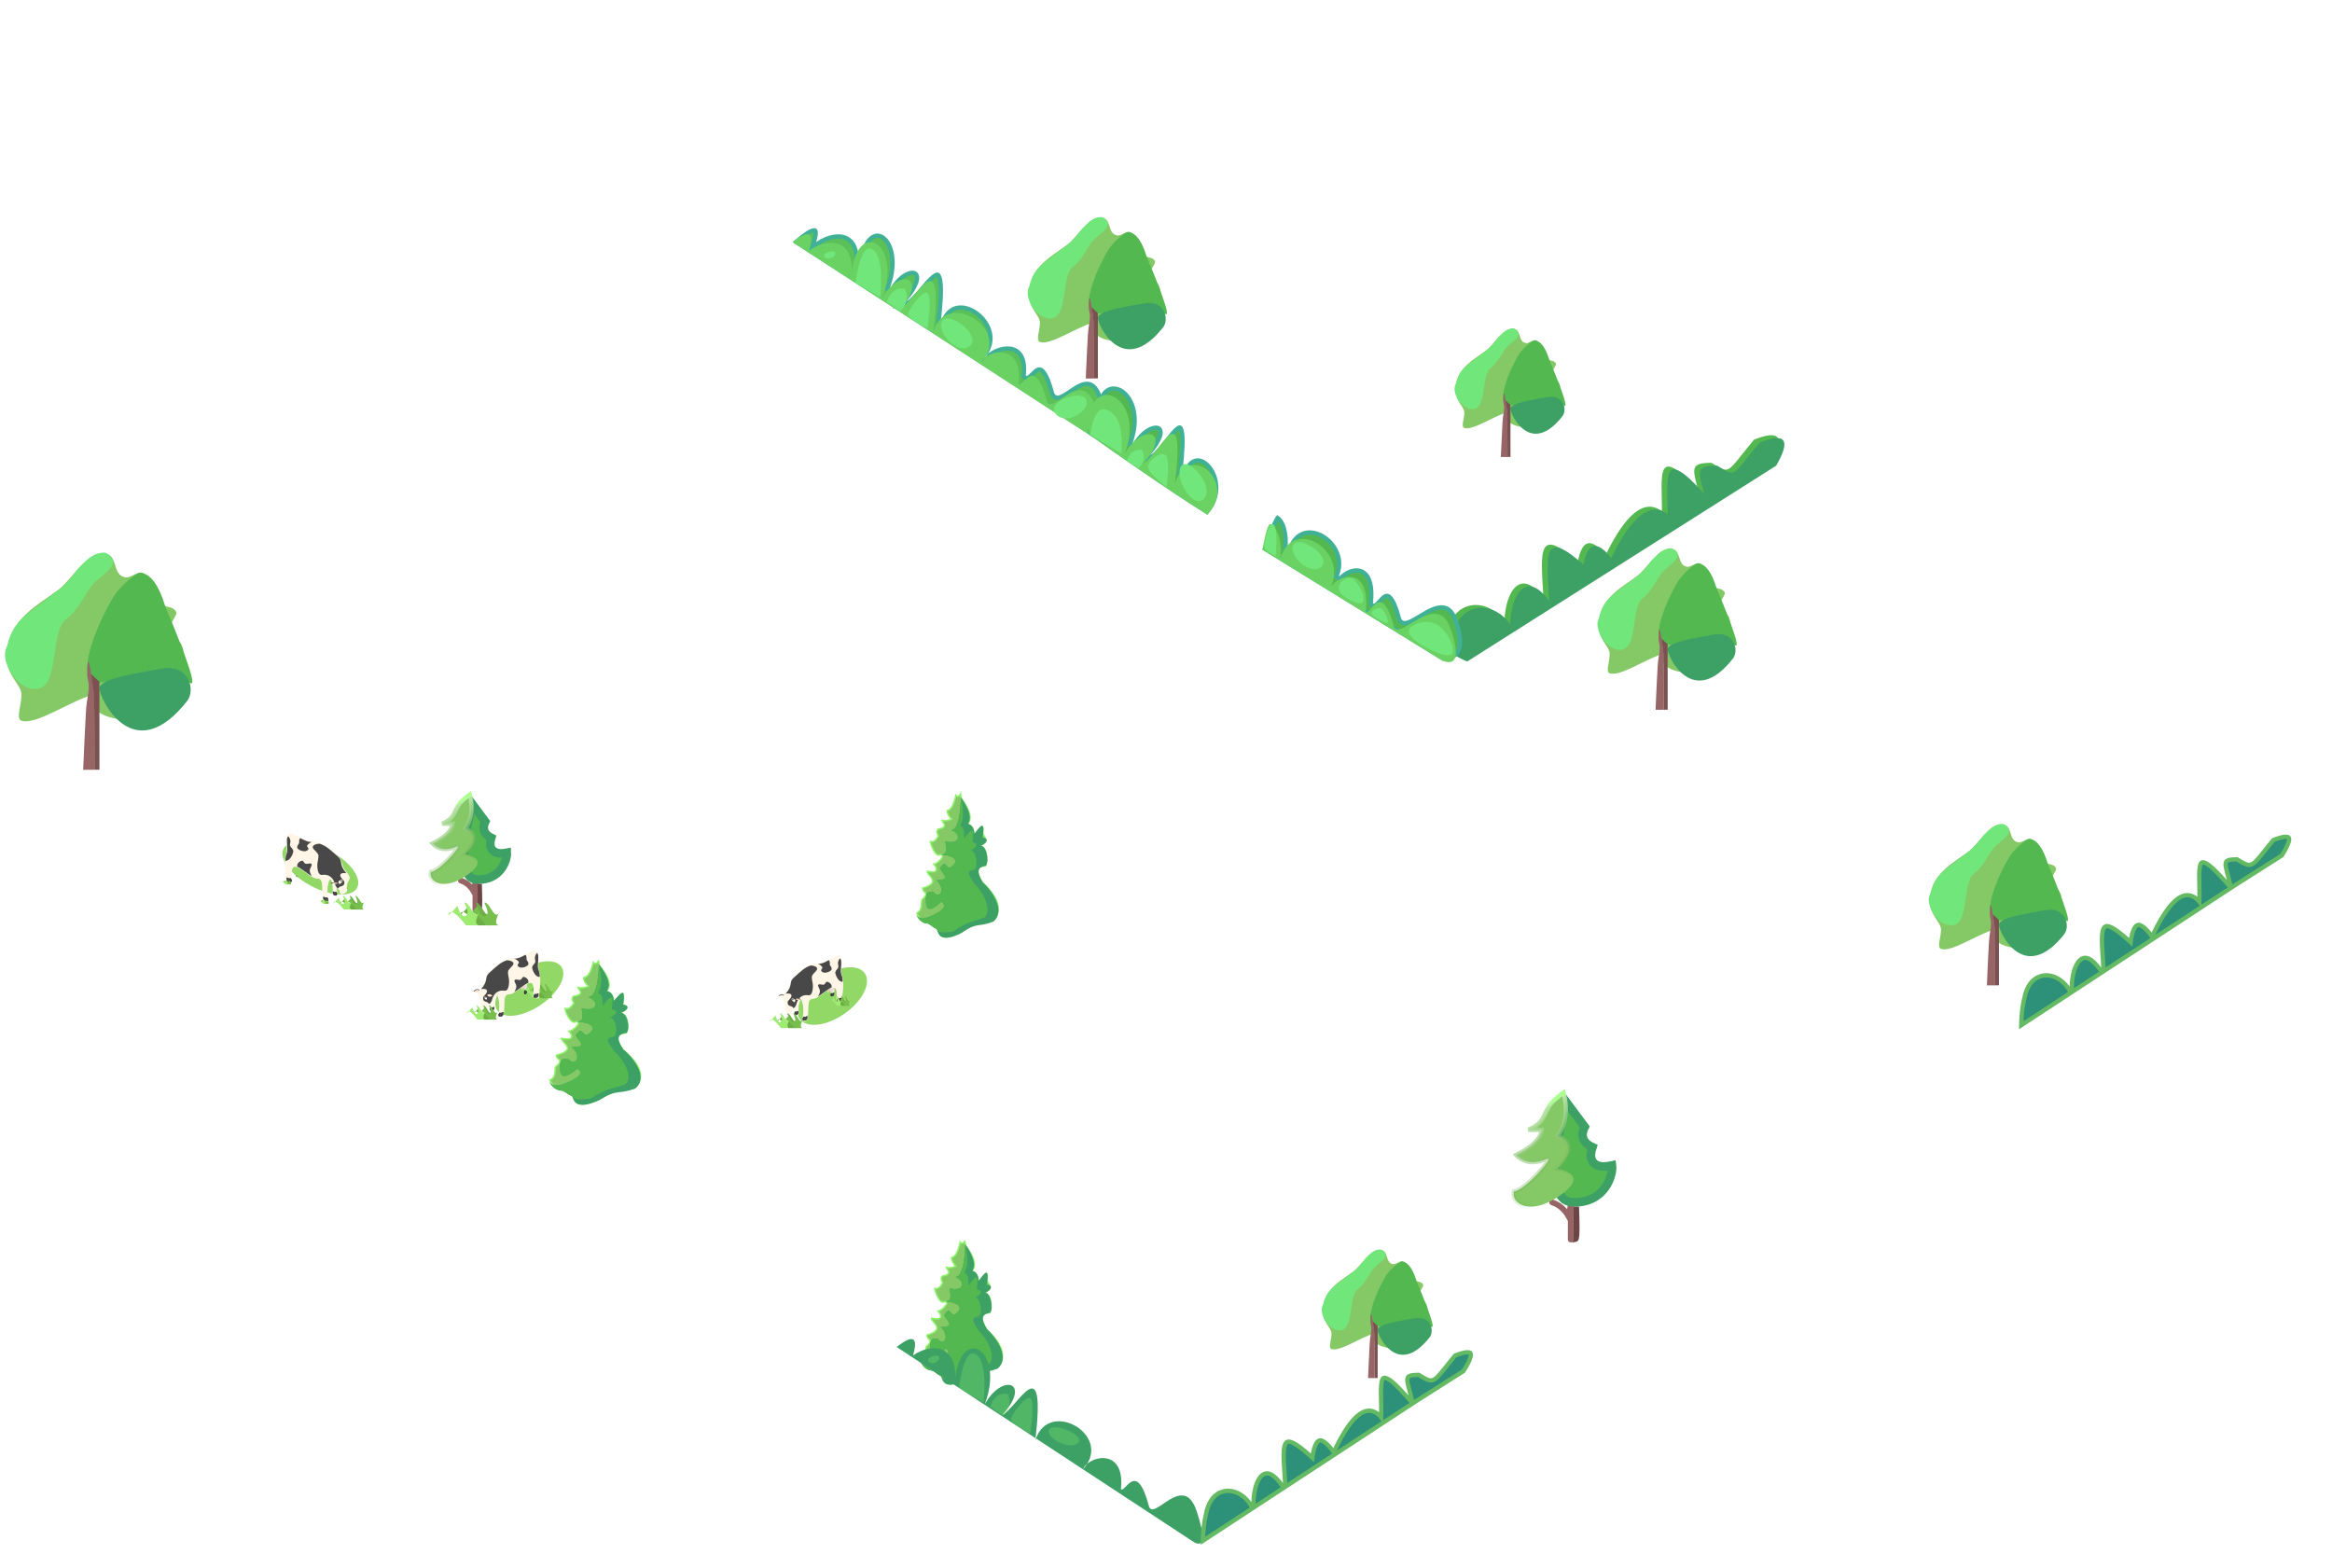 <?xml version="1.0" encoding="UTF-8"?>
<svg width="1633px" height="1098px" viewBox="0 0 1633 1098" version="1.1" xmlns="http://www.w3.org/2000/svg" xmlns:xlink="http://www.w3.org/1999/xlink">
    <title>front-trees</title>
    <defs>
        <filter x="-16.7%" y="-8.7%" width="133.3%" height="117.4%" filterUnits="objectBoundingBox" id="filter-1">
            <feGaussianBlur stdDeviation="1" in="SourceGraphic"></feGaussianBlur>
        </filter>
        <filter x="-21.9%" y="-19.2%" width="143.8%" height="138.3%" filterUnits="objectBoundingBox" id="filter-2">
            <feGaussianBlur stdDeviation="1" in="SourceGraphic"></feGaussianBlur>
        </filter>
        <filter x="-13.8%" y="-23.7%" width="127.7%" height="147.3%" filterUnits="objectBoundingBox" id="filter-3">
            <feGaussianBlur stdDeviation="1" in="SourceGraphic"></feGaussianBlur>
        </filter>
        <filter x="-20.0%" y="-12.1%" width="140.0%" height="124.2%" filterUnits="objectBoundingBox" id="filter-4">
            <feGaussianBlur stdDeviation="1" in="SourceGraphic"></feGaussianBlur>
        </filter>
        <filter x="-37.9%" y="-54.9%" width="175.8%" height="209.8%" filterUnits="objectBoundingBox" id="filter-5">
            <feGaussianBlur stdDeviation="1" in="SourceGraphic"></feGaussianBlur>
        </filter>
        <linearGradient x1="59.709%" y1="83.789%" x2="36.577%" y2="17.399%" id="linearGradient-6">
            <stop stop-color="#589B36" stop-opacity="0" offset="0%"></stop>
            <stop stop-color="#B7E4A8" stop-opacity="0.994" offset="99.941%"></stop>
            <stop stop-color="#AEFF93" offset="100%"></stop>
        </linearGradient>
        <linearGradient x1="59.709%" y1="83.789%" x2="36.577%" y2="17.399%" id="linearGradient-7">
            <stop stop-color="#589B36" stop-opacity="0" offset="0%"></stop>
            <stop stop-color="#B7E4A8" stop-opacity="0.994" offset="99.941%"></stop>
            <stop stop-color="#AEFF93" offset="100%"></stop>
        </linearGradient>
    </defs>
    <g id="front-trees" stroke="none" stroke-width="1" fill="none" fill-rule="evenodd">
        <g id="front-trees:-Top-Left" transform="translate(555, 152)">
            <g id="Tree:-Oak" transform="translate(164.627, 0)">
                <g id="Tree-Copy-2" transform="translate(0, 0)">
                    <path d="M45.804,73.972 C34.205,77.108 16.007,90.001 8.569,87.507 C5.513,86.483 8.569,79.719 8.569,73.972 C8.569,68.225 -0.102,63.88 0.895,51.989 C2.393,34.114 17.578,27.153 28.229,18.977 C34.552,14.124 42.252,0.25 50.737,0.25 C59.421,0.25 55.328,11.592 62.603,12.846 C65.737,13.386 68.94,9.331 71.838,10.751 C76.117,12.847 78.118,22.343 82.393,27.11 C83.918,28.81 87.352,27.647 89.094,30.784 C90.112,32.618 84.64,37.936 85.218,41.325 C85.947,45.599 91.81,42.871 93.036,51.989 C101.247,83.371 89.938,76.451 82.393,81.724 C66.643,92.733 39.92,84.957 45.804,73.972 Z" id="Path-13" fill="#85C967"></path>
                    <path d="M45.205,66.896 C56.274,70.473 93.134,55.181 95.311,66.896 C100.529,72.316 96.523,59.207 83.294,27.57 C80.107,17.019 75.935,11.297 70.779,10.405 C68.581,10.025 59.694,17.63 56.361,23.169 C47.966,37.122 38.215,61.205 45.205,66.896 Z" id="Path-16" fill="#53B850"></path>
                    <path d="M49.17,70.638 C49.17,76.035 66.844,112.85 94.836,77.221 C99.353,71.471 95.881,57.64 81.374,60.44 C71.998,62.251 49.17,65.24 49.17,70.638 Z" id="Path-17" fill="#3DA065"></path>
                    <path d="M38.075,8.275 C34.899,12.774 32.356,15.81 30.449,17.384 C19.643,26.296 11.697,31.37 8.457,34.707 C2.019,41.336 2.134,46.585 0.815,49.246 C-3.054,57.047 7.56,73.368 17.835,70.727 C28.11,68.085 23.694,40.423 31.814,34.707 C37.57,30.654 42.721,20.128 44.933,17.384 C49.545,11.659 62.405,6.077 52.65,0.25 C51.98,-0.15 48.963,-0.382 44.933,2.085 C43.555,2.928 41.269,4.992 38.075,8.275 Z" id="Path-15" fill="#70E67B"></path>
                    <path d="M40.689,113.051 L46.548,113.051 L46.548,75.329 C44.059,55.597 42.815,51.598 42.815,63.329 C42.815,66.191 43.676,66.491 43.619,70.058 C43.563,73.525 42.573,75.85 42.137,82.977 C41.81,88.326 41.328,98.351 40.689,113.051 Z" id="Path-14" fill="#976565"></path>
                </g>
                <path d="M49.17,113 L49.15,67.254 L44.881,63.27 C45.822,70.004 46.331,74.061 46.409,75.441 C46.486,76.821 46.532,89.341 46.548,113 L49.17,113 Z" id="Path-4" fill="#7B5050"></path>
            </g>
            <g id="h-trees-copy-3" transform="translate(0, 7.766)">
                <path d="M156.574,85.821 C158.588,87.024 160.207,89.016 161.154,91.971 C162.056,94.786 162.351,98.434 161.842,103.066 C161.821,103.258 161.799,103.448 161.776,103.636 C161.906,103.895 162.092,104.136 162.343,104.357 C162.825,104.78 163.353,104.956 163.913,104.954 C164.358,104.952 164.849,104.824 165.366,104.53 C166.105,104.111 166.982,103.256 167.944,102.272 C169.149,101.037 170.529,99.511 172.112,99.048 C172.946,98.805 173.818,98.993 174.732,99.779 C176.956,101.691 179.239,106.351 181.694,115.603 C182.174,116.957 182.815,117.719 183.541,118.177 C184.373,118.704 185.366,118.869 186.52,118.657 C188.515,118.292 191.156,116.591 194.087,114.611 C198.27,111.786 203.193,108.202 207.673,109.192 C210.705,109.863 213.31,112.803 215.401,119.056 C218.314,127.764 219.017,134.044 217.084,137.796 C216.251,139.413 214.882,140.47 213.005,141.001 C210.932,141.588 208.298,141.563 205.108,140.991 L133.28,94.42 C133.902,93.863 134.493,93.278 135.075,92.651 C136.234,91.401 137.22,90.131 138.147,88.657 L138.012,88.865 L138.218,88.699 C140.908,86.573 144.36,85.033 147.884,84.496 C150.926,84.032 154.038,84.307 156.574,85.821 Z M15.28,1.5 C15.496,1.499 15.696,1.516 15.83,1.652 C16.038,1.865 16.111,2.207 16.164,2.616 C16.355,4.105 15.964,6.335 15.085,9.308 C14.29,11.999 13.49,13.963 12.628,15.16 C14.05,13.606 15.667,12.183 17.393,10.956 C20.743,8.574 24.652,6.825 28.483,6.134 C31.83,5.53 35.12,5.728 37.875,7.101 C40.191,8.256 42.101,10.25 43.348,13.234 C44.544,16.098 45.132,19.835 44.933,24.578 L44.934,24.578 L44.821,25.551 C44.711,26.555 44.618,27.596 44.543,28.675 L44.49,29.49 L47.474,29.779 C47.674,28.278 47.812,26.853 47.89,25.501 L47.925,24.787 L47.992,24.279 C49.139,15.876 51.503,10.476 54.417,7.592 C55.917,6.107 57.548,5.335 59.188,5.275 C60.9,5.211 62.582,5.921 64.083,7.225 C67.158,9.897 69.445,14.958 69.931,21.645 C70.356,27.491 69.393,34.567 66.35,42.473 L69.054,43.753 C71.895,38.749 75.148,35.321 78.207,33.327 C79.869,32.244 81.458,31.592 82.869,31.372 C84.081,31.183 85.151,31.308 85.931,31.844 C86.585,32.294 86.981,33.033 87.117,33.986 C87.28,35.128 87.087,36.537 86.516,38.194 C85.407,41.414 82.899,45.452 78.571,50.206 C77.239,51.669 75.958,52.954 74.734,54.072 C77.007,53.728 78.969,53.255 80.356,52.555 C83.386,51.025 87.174,46.644 90.897,42.237 L91.223,41.851 L91.874,41.081 C94.687,37.754 97.424,34.602 99.737,33.182 C100.375,32.79 100.959,32.498 101.492,32.589 C101.872,32.653 102.135,32.987 102.387,33.44 C104.294,36.873 104.466,46.372 102.177,66.147 L105.105,66.748 C106.827,60.977 109.89,57.638 113.579,56.298 C117.939,54.714 123.032,55.896 127.454,58.661 C132.153,61.6 136.137,66.366 137.785,71.856 C139.17,76.465 138.882,81.586 135.952,86.532 L135.752,86.85 C134.269,88.17 133.172,89.62 132.585,91.067 C132.282,91.814 132.077,92.657 131.968,93.57 L2.488,9.623 C8.626,4.354 12.868,1.509 15.28,1.5 Z" id="Path-87-Copy-4" stroke="#40B196" stroke-width="3" fill="#5AC057"></path>
                <path d="M0,9.798 C11.524,0.756 15.365,2.734 11.524,15.733 C24.321,6.636 44.884,6.399 40.987,35.58 C43.673,-9.219 77.687,10.197 62.75,49.012 C75.22,27.044 95.547,34.3 74.68,57.216 C85.618,51.694 106.254,6.772 98.668,72.319 C107.613,42.331 153.957,70.698 132.066,94.293 C135.837,84.991 161.592,79.55 158.333,109.23 C161.449,111.967 169.347,88.069 178.143,121.218 C181.908,131.708 202.497,96.691 211.824,124.581 C218.042,143.174 217.316,150.321 209.645,146.023 L0,9.798 Z" id="Path-87-Copy" fill="#6AD263"></path>
                <path d="M44,38.532 L61.334,48.234 C63.101,29.52 61.353,18.448 56.09,15.017 C50.826,11.586 46.797,19.425 44,38.532 Z" id="Path-88-Copy-2" fill="#70E67B"></path>
                <path d="M66,51.551 L75.377,58.234 C80.119,53.648 81.213,48.379 78.659,42.428 C72.738,41.402 68.518,44.443 66,51.551 Z" id="Path-88-Copy-3" fill="#70E67B"></path>
                <path d="M104.412,65.744 C101.194,74.645 117.671,90.057 124.717,81.952 C131.764,73.848 107.63,56.843 104.412,65.744 Z" id="Path-89-Copy" fill="#70E67B"></path>
                <path d="M81,60.169 C81,57.037 91.337,43.168 94.446,45.495 C96.518,47.047 96.518,55.293 94.446,70.234 C85.482,65.612 81,62.257 81,60.169 Z" id="Path-90-Copy" fill="#70E67B"></path>
                <path d="M22.538,20.35 C25.28,22.93 31.206,19.256 29.782,17.02 C28.359,14.783 19.796,17.77 22.538,20.35 Z" id="Path-91-Copy" fill="#70E67B"></path>
            </g>
            <path d="M457.486,293.442 C462.197,266.497 486.804,266.328 498.5,283.134 C499.054,262.962 509.596,244.404 525.833,266.859 C523.811,233.831 521.384,216.025 549.861,241.442 C552.817,225.709 559.297,224.152 569.301,236.77 C583.608,207.256 596.76,197.012 608.756,206.038 C609.061,181.751 603.437,157.386 634.249,191.653 C630.243,176.084 628.308,172.105 643.472,172.105 C657.197,180.595 653.59,179.329 673.286,155.886 C691.416,148.622 695.246,154.029 684.777,172.105 L468.443,309.219 C459.363,305.898 455.711,300.639 457.486,293.442 Z" id="v-trees-copy" fill="#53B850"></path>
            <path d="M461.486,295.442 C466.197,268.497 490.804,268.328 502.5,285.134 C503.054,264.962 513.596,246.404 529.833,268.859 C527.811,235.831 525.384,218.025 553.861,243.442 C556.817,227.709 563.297,226.152 573.301,238.77 C587.608,209.256 600.76,199.012 612.756,208.038 C613.061,183.751 607.437,159.386 638.249,193.653 C634.243,178.084 632.308,174.105 647.472,174.105 C661.197,182.595 657.59,181.329 677.286,157.886 C695.416,150.622 699.246,156.029 688.777,174.105 L472.443,311.219 C463.363,307.898 459.711,302.639 461.486,295.442 Z" id="v-trees" fill="#3DA065"></path>
            <g id="h-trees-copy-17" transform="translate(183, 118.571)">
                <path d="M99.398,51.985 C101.2,51.603 103.054,52.035 104.792,53.028 C106.768,54.158 108.593,56.007 110.07,58.327 C112.69,62.442 114.211,68.038 113.498,73.952 C112.939,78.586 111.002,83.411 107.162,87.885 C101.653,84.407 95.027,80.12 87.466,75.118 L87.457,75.111 L91.213,62.524 C92.131,59.448 93.279,57.085 94.592,55.358 L94.813,55.076 C96.208,53.341 97.767,52.331 99.398,51.985 Z M37.112,3.105 C38.86,1.812 40.857,1.324 42.875,1.557 C45.061,1.808 47.259,2.885 49.23,4.635 C52.759,7.769 55.536,13.03 56.33,19.851 C57.013,25.725 56.223,32.741 53.202,40.592 L55.906,41.871 C58.736,36.885 62.024,33.399 65.144,31.297 C66.86,30.141 68.512,29.411 69.991,29.105 C71.292,28.836 72.446,28.887 73.308,29.359 C73.985,29.729 74.423,30.377 74.597,31.243 C74.809,32.302 74.658,33.631 74.135,35.212 C73.098,38.35 70.626,42.345 66.28,47.118 C64.98,48.546 63.734,49.8 62.546,50.892 C64.774,50.599 66.698,50.157 68.065,49.467 C71.26,47.854 75.172,42.985 78.905,38.215 C81.777,34.544 84.54,30.954 86.815,29.377 C87.333,29.018 87.799,28.714 88.235,28.771 C88.503,28.805 88.654,29.084 88.818,29.391 C90.492,32.511 90.579,41.396 88.506,59.993 L86.828,74.695 L86.732,74.631 C70.262,63.721 49.455,49.482 26.164,32.853 L25.119,32.107 C24.84,30.103 27.272,26.317 28.875,23.404 C29.791,21.74 30.581,20.283 30.917,19.361 C31.427,10.748 33.787,5.566 37.112,3.105 Z" id="Path-87-Copy-3" stroke="#40B196" stroke-width="3" fill="#53B850"></path>
                <path d="M24.507,24.848 C26.345,-10.786 64.539,8.315 49.601,47.13 C62.071,25.162 83.257,31.212 62.389,54.128 C73.328,48.606 92.364,2.549 84.777,68.096 C93.722,38.108 129.329,66.236 107.438,89.831 C89.705,78.68 60.577,59.288 24.765,33.685 C23.63,30.68 23.462,27.72 24.507,24.848 Z" id="Path-87-Copy" fill="#6AD263"></path>
                <path d="M25.507,33.783 L47.175,47 C48.524,31.065 45.762,21.139 38.89,17.22 C32.019,13.301 27.558,18.822 25.507,33.783 Z" id="Path-88-Copy-2" fill="#70E67B"></path>
                <path d="M51,52 L59.037,57.429 C63.102,53.703 64.04,49.423 61.851,44.587 C56.776,43.753 53.159,46.224 51,52 Z" id="Path-88-Copy-3" fill="#70E67B"></path>
                <path d="M88.356,57.537 C85.576,68.557 99.806,87.639 105.892,77.605 C111.978,67.571 91.135,46.518 88.356,57.537 Z" id="Path-89-Copy" fill="#70E67B"></path>
                <path d="M66,56.161 C66,51.72 75.414,45.012 78.386,48.31 C80.368,50.51 80.525,57.883 78.857,70.429 C70.286,63.878 66,59.122 66,56.161 Z" id="Path-90-Copy" fill="#70E67B"></path>
                <path d="M1.546,19.602 C9.429,27.859 26.468,16.102 22.374,8.945 C18.281,1.788 -6.337,11.346 1.546,19.602 Z" id="Path-91-Copy" fill="#70E67B"></path>
            </g>
        </g>
        <g id="Front-Trees:-Top-Right" transform="translate(1119, 384)">
            <g id="Tree:-Oak-Copy" transform="translate(-0.373, 0)">
                <g id="Tree-Copy-2" transform="translate(-0, 0)">
                    <path d="M45.804,73.972 C34.205,77.108 16.007,90.001 8.569,87.507 C5.513,86.483 8.569,79.719 8.569,73.972 C8.569,68.225 -0.102,63.88 0.895,51.989 C2.393,34.114 17.578,27.153 28.229,18.977 C34.552,14.124 42.252,0.25 50.737,0.25 C59.421,0.25 55.328,11.592 62.603,12.846 C65.737,13.386 68.94,9.331 71.838,10.751 C76.117,12.847 78.118,22.343 82.393,27.11 C83.918,28.81 87.352,27.647 89.094,30.784 C90.112,32.618 84.64,37.936 85.218,41.325 C85.947,45.599 91.81,42.871 93.036,51.989 C101.247,83.371 89.938,76.451 82.393,81.724 C66.643,92.733 39.92,84.957 45.804,73.972 Z" id="Path-13" fill="#85C967"></path>
                    <path d="M45.205,66.896 C56.274,70.473 93.134,55.181 95.311,66.896 C100.529,72.316 96.523,59.207 83.294,27.57 C80.107,17.019 75.935,11.297 70.779,10.405 C68.581,10.025 59.694,17.63 56.361,23.169 C47.966,37.122 38.215,61.205 45.205,66.896 Z" id="Path-16" fill="#53B850"></path>
                    <path d="M49.17,70.638 C49.17,76.035 66.844,112.85 94.836,77.221 C99.353,71.471 95.881,57.64 81.374,60.44 C71.998,62.251 49.17,65.24 49.17,70.638 Z" id="Path-17" fill="#3DA065"></path>
                    <path d="M38.075,8.275 C34.899,12.774 32.356,15.81 30.449,17.384 C19.643,26.296 11.697,31.37 8.457,34.707 C2.019,41.336 2.134,46.585 0.815,49.246 C-3.054,57.047 7.56,73.368 17.835,70.727 C28.11,68.085 23.694,40.423 31.814,34.707 C37.57,30.654 42.721,20.128 44.933,17.384 C49.545,11.659 62.405,6.077 52.65,0.25 C51.98,-0.15 48.963,-0.382 44.933,2.085 C43.555,2.928 41.269,4.992 38.075,8.275 Z" id="Path-15" fill="#70E67B"></path>
                    <path d="M40.689,113.051 L46.548,113.051 L46.548,75.329 C44.059,55.597 42.815,51.598 42.815,63.329 C42.815,66.191 43.676,66.491 43.619,70.058 C43.563,73.525 42.573,75.85 42.137,82.977 C41.81,88.326 41.328,98.351 40.689,113.051 Z" id="Path-14" fill="#976565"></path>
                </g>
                <path d="M49.17,113 L49.15,67.254 L44.881,63.27 C45.822,70.004 46.331,74.061 46.409,75.441 C46.486,76.821 46.532,89.341 46.548,113 L49.17,113 Z" id="Path-4" fill="#7B5050"></path>
            </g>
            <g id="Tree:-Oak-Copy-2" transform="translate(231.627, 193)">
                <g id="Tree-Copy-2" transform="translate(-0, 0)">
                    <path d="M45.804,73.972 C34.205,77.108 16.007,90.001 8.569,87.507 C5.513,86.483 8.569,79.719 8.569,73.972 C8.569,68.225 -0.102,63.88 0.895,51.989 C2.393,34.114 17.578,27.153 28.229,18.977 C34.552,14.124 42.252,0.25 50.737,0.25 C59.421,0.25 55.328,11.592 62.603,12.846 C65.737,13.386 68.94,9.331 71.838,10.751 C76.117,12.847 78.118,22.343 82.393,27.11 C83.918,28.81 87.352,27.647 89.094,30.784 C90.112,32.618 84.64,37.936 85.218,41.325 C85.947,45.599 91.81,42.871 93.036,51.989 C101.247,83.371 89.938,76.451 82.393,81.724 C66.643,92.733 39.92,84.957 45.804,73.972 Z" id="Path-13" fill="#85C967"></path>
                    <path d="M45.205,66.896 C56.274,70.473 93.134,55.181 95.311,66.896 C100.529,72.316 96.523,59.207 83.294,27.57 C80.107,17.019 75.935,11.297 70.779,10.405 C68.581,10.025 59.694,17.63 56.361,23.169 C47.966,37.122 38.215,61.205 45.205,66.896 Z" id="Path-16" fill="#53B850"></path>
                    <path d="M49.17,70.638 C49.17,76.035 66.844,112.85 94.836,77.221 C99.353,71.471 95.881,57.64 81.374,60.44 C71.998,62.251 49.17,65.24 49.17,70.638 Z" id="Path-17" fill="#3DA065"></path>
                    <path d="M38.075,8.275 C34.899,12.774 32.356,15.81 30.449,17.384 C19.643,26.296 11.697,31.37 8.457,34.707 C2.019,41.336 2.134,46.585 0.815,49.246 C-3.054,57.047 7.56,73.368 17.835,70.727 C28.11,68.085 23.694,40.423 31.814,34.707 C37.57,30.654 42.721,20.128 44.933,17.384 C49.545,11.659 62.405,6.077 52.65,0.25 C51.98,-0.15 48.963,-0.382 44.933,2.085 C43.555,2.928 41.269,4.992 38.075,8.275 Z" id="Path-15" fill="#70E67B"></path>
                    <path d="M40.689,113.051 L46.548,113.051 L46.548,75.329 C44.059,55.597 42.815,51.598 42.815,63.329 C42.815,66.191 43.676,66.491 43.619,70.058 C43.563,73.525 42.573,75.85 42.137,82.977 C41.81,88.326 41.328,98.351 40.689,113.051 Z" id="Path-14" fill="#976565"></path>
                </g>
                <path d="M49.17,113 L49.15,67.254 L44.881,63.27 C45.822,70.004 46.331,74.061 46.409,75.441 C46.486,76.821 46.532,89.341 46.548,113 L49.17,113 Z" id="Path-4" fill="#7B5050"></path>
            </g>
            <g id="front-trees:-Top-Right" transform="translate(294.823, 200.453)" fill="#2D9078" stroke="#64BA62" stroke-width="3">
                <path d="M15.747,98.948 C18.953,98.137 22.4,98.536 25.619,99.968 C28.857,101.408 31.865,103.892 34.198,107.265 C34.957,108.362 35.603,109.493 36.136,110.64 L36.208,110.802 L1.527,133.516 C1.664,126.696 2.308,120.791 3.47,115.802 L3.617,115.183 C4.438,110.484 5.967,106.889 7.992,104.234 C10.139,101.418 12.838,99.684 15.747,98.948 Z M43.888,86.972 C45.437,86.045 47.246,86.009 49.268,87.048 C51.442,88.165 53.807,90.414 56.387,94.003 L58.138,96.44 L36.973,110.301 L36.946,109.686 C36.916,108.884 36.906,108.075 36.916,107.264 L36.932,106.453 C37.163,97.958 39.498,89.603 43.888,86.972 Z M128.317,19.423 C131.022,18.994 135.836,23.118 144.436,32.743 L148.482,37.27 L59.264,95.702 L59.102,93.037 C59.052,92.205 59.001,91.385 58.95,90.578 L58.875,89.376 C58.084,76.768 57.05,67.206 60.157,64.514 C60.569,64.157 61.092,64.018 61.724,64.054 C62.608,64.103 63.651,64.455 64.893,65.079 C67.697,66.487 71.346,69.234 76.095,73.498 C76.817,74.147 77.502,74.774 78.15,75.38 C78.25,74.531 78.391,73.624 78.572,72.658 C79.135,69.64 79.851,67.295 80.751,65.636 C81.444,64.357 82.212,63.492 83.191,63.256 C84.174,63.018 85.262,63.436 86.478,64.257 C88.051,65.319 89.781,67.075 91.689,69.497 C92.227,70.179 92.716,70.835 93.157,71.464 C93.499,70.727 93.853,69.979 94.219,69.22 C99.886,57.458 105.286,49.497 110.499,45.411 C112.877,43.547 115.192,42.518 117.473,42.406 C119.697,42.298 121.856,43.08 123.97,44.68 C124.893,45.38 125.669,46.129 126.291,46.932 C126.33,45.795 126.361,44.649 126.375,43.503 C126.411,40.622 126.346,37.739 126.284,35.001 C126.171,29.983 126.051,25.461 126.644,22.392 C126.835,21.401 127.086,20.58 127.49,20.003 C127.702,19.699 127.961,19.479 128.317,19.423 Z M186.117,1.536 C186.957,1.462 187.655,1.491 188.205,1.669 C188.52,1.771 188.774,1.924 188.924,2.177 C189.428,3.027 189.126,4.394 188.496,6.155 C187.687,8.412 186.177,11.257 183.982,14.698 L152.225,34.819 L148.511,37.25 L147.008,31.372 C146.887,30.897 146.768,30.436 146.652,29.987 L146.48,29.324 C145.141,24.157 144.007,20.879 145.082,19.012 C145.434,18.399 146.115,18.061 147.076,17.804 C148.409,17.447 150.219,17.304 152.61,17.289 C152.777,17.393 152.94,17.495 153.1,17.594 C157.736,20.489 160.083,21.624 162.316,21.042 C164.56,20.457 166.825,17.917 171.298,12.262 C173.105,9.978 175.32,7.176 178.133,3.801 C181.466,2.477 184.125,1.71 186.117,1.536 Z" id="v-trees"></path>
            </g>
        </g>
        <g id="Front-Trees:-Bottom-Right" transform="translate(627.91, 230)">
            <g id="Tree:-Oak-Copy-5" transform="translate(297.649, 645)">
                <g id="Tree-Copy-2" transform="translate(-0, 0)">
                    <path d="M36.481,58.916 C27.243,61.413 12.749,71.682 6.825,69.696 C4.391,68.88 6.825,63.493 6.825,58.916 C6.825,54.338 -0.082,50.878 0.712,41.407 C1.906,27.17 14,21.626 22.484,15.114 C27.519,11.249 33.652,0.199 40.41,0.199 C47.326,0.199 44.067,9.233 49.86,10.231 C52.357,10.662 54.908,7.432 57.216,8.562 C60.624,10.232 62.218,17.795 65.623,21.592 C66.837,22.946 69.572,22.019 70.96,24.519 C71.771,25.979 67.413,30.215 67.873,32.913 C68.454,36.317 73.123,34.145 74.099,41.407 C80.639,66.402 71.632,60.89 65.623,65.09 C53.078,73.858 31.794,67.665 36.481,58.916 Z" id="Path-13" fill="#85C967"></path>
                    <path d="M36.004,53.28 C44.82,56.129 74.178,43.949 75.911,53.28 C80.067,57.597 76.877,47.156 66.34,21.959 C63.802,13.555 60.479,8.998 56.372,8.287 C54.622,7.984 47.544,14.041 44.889,18.453 C38.203,29.566 30.437,48.748 36.004,53.28 Z" id="Path-16" fill="#53B850"></path>
                    <path d="M39.162,56.26 C39.162,60.559 53.238,89.88 75.533,61.503 C79.131,56.924 76.366,45.908 64.811,48.138 C57.344,49.58 39.162,51.961 39.162,56.26 Z" id="Path-17" fill="#3DA065"></path>
                    <path d="M30.325,6.591 C27.795,10.174 25.771,12.592 24.251,13.845 C15.645,20.944 9.316,24.985 6.736,27.643 C1.608,32.923 1.7,37.103 0.649,39.222 C-2.433,45.436 6.021,58.435 14.205,56.331 C22.389,54.227 18.871,32.195 25.338,27.643 C29.923,24.415 34.026,16.031 35.787,13.845 C39.461,9.286 49.703,4.84 41.934,0.199 C41.4,-0.119 38.997,-0.304 35.787,1.661 C34.69,2.332 32.869,3.976 30.325,6.591 Z" id="Path-15" fill="#70E67B"></path>
                    <path d="M32.407,90.041 L37.073,90.041 L37.073,59.996 C35.091,44.281 34.1,41.095 34.1,50.439 C34.1,52.718 34.786,52.957 34.74,55.798 C34.696,58.56 33.907,60.411 33.561,66.088 C33.3,70.348 32.916,78.332 32.407,90.041 Z" id="Path-14" fill="#976565"></path>
                </g>
                <path d="M39.162,90 L39.146,53.565 L35.746,50.392 C36.496,55.755 36.901,58.986 36.963,60.086 C37.024,61.185 37.061,71.157 37.073,90 L39.162,90 Z" id="Path-4" fill="#7B5050"></path>
            </g>
            <g id="Tree:-Oak-Copy-6" transform="translate(390.649, 0)">
                <g id="Tree-Copy-2" transform="translate(-0, -0)">
                    <path d="M36.481,58.916 C27.243,61.413 12.749,71.682 6.825,69.696 C4.391,68.88 6.825,63.493 6.825,58.916 C6.825,54.338 -0.082,50.878 0.712,41.407 C1.906,27.17 14,21.626 22.484,15.114 C27.519,11.249 33.652,0.199 40.41,0.199 C47.326,0.199 44.067,9.233 49.86,10.231 C52.357,10.662 54.908,7.432 57.216,8.562 C60.624,10.232 62.218,17.795 65.623,21.592 C66.837,22.946 69.572,22.019 70.96,24.519 C71.771,25.979 67.413,30.215 67.873,32.913 C68.454,36.317 73.123,34.145 74.099,41.407 C80.639,66.402 71.632,60.89 65.623,65.09 C53.078,73.858 31.794,67.665 36.481,58.916 Z" id="Path-13" fill="#85C967"></path>
                    <path d="M36.004,53.28 C44.82,56.129 74.178,43.949 75.911,53.28 C80.067,57.597 76.877,47.156 66.34,21.959 C63.802,13.555 60.479,8.998 56.372,8.287 C54.622,7.984 47.544,14.041 44.889,18.453 C38.203,29.566 30.437,48.748 36.004,53.28 Z" id="Path-16" fill="#53B850"></path>
                    <path d="M39.162,56.26 C39.162,60.559 53.238,89.88 75.533,61.503 C79.131,56.924 76.366,45.908 64.811,48.138 C57.344,49.58 39.162,51.961 39.162,56.26 Z" id="Path-17" fill="#3DA065"></path>
                    <path d="M30.325,6.591 C27.795,10.174 25.771,12.592 24.251,13.845 C15.645,20.944 9.316,24.985 6.736,27.643 C1.608,32.923 1.7,37.103 0.649,39.222 C-2.433,45.436 6.021,58.435 14.205,56.331 C22.389,54.227 18.871,32.195 25.338,27.643 C29.923,24.415 34.026,16.031 35.787,13.845 C39.461,9.286 49.703,4.84 41.934,0.199 C41.4,-0.119 38.997,-0.304 35.787,1.661 C34.69,2.332 32.869,3.976 30.325,6.591 Z" id="Path-15" fill="#70E67B"></path>
                    <path d="M32.407,90.041 L37.073,90.041 L37.073,59.996 C35.091,44.281 34.1,41.095 34.1,50.439 C34.1,52.718 34.786,52.957 34.74,55.798 C34.696,58.56 33.907,60.411 33.561,66.088 C33.3,70.348 32.916,78.332 32.407,90.041 Z" id="Path-14" fill="#976565"></path>
                </g>
                <path d="M39.162,90 L39.146,53.565 L35.746,50.392 C36.496,55.755 36.901,58.986 36.963,60.086 C37.024,61.185 37.061,71.157 37.073,90 L39.162,90 Z" id="Path-4" fill="#7B5050"></path>
            </g>
            <g id="Group-3" transform="translate(16.09, 637)">
                <path d="M31.668,1.846 L31.68,2.066 C31.78,3.921 32.084,5.693 33.092,6.397 C35.764,10.222 37.417,13.507 38.03,16.261 C38.616,18.892 38.24,21.021 36.839,22.628 C36.63,22.866 36.408,23.084 36.171,23.281 C36.473,23.303 36.777,23.355 37.084,23.439 C38.253,23.756 39.165,24.438 39.824,25.481 C40.517,26.579 40.932,28.062 41.089,29.922 C41.133,30.455 41.152,30.96 41.145,31.439 C41.407,31.039 41.692,30.613 42,30.161 C44.533,26.445 45.989,24.819 46.835,24.83 C47.147,25.142 47.221,25.424 47.274,25.768 C47.43,26.784 47.35,28.286 47.207,29.911 C48.358,31.663 49.512,33.212 49.187,34.779 C48.954,35.904 47.93,36.981 45.722,38.029 L43.716,38.981 L45.936,38.981 C46.875,38.981 47.615,39.482 48.196,40.252 C48.951,41.253 49.443,42.698 49.722,44.242 C50.086,46.26 50.081,48.453 49.767,50.108 C49.622,50.87 49.415,51.515 49.138,51.956 C48.974,52.218 48.793,52.43 48.546,52.43 C47.112,52.43 46.02,52.697 45.255,53.192 C44.426,53.729 43.948,54.529 43.839,55.606 C43.648,57.488 44.675,60.323 47.017,64.1 C52.344,69.038 55.715,73.546 57.189,77.742 C58.628,81.84 58.234,85.627 55.993,89.102 C54.482,91.444 51.483,91.77 48.024,92.238 C44.293,92.743 40.001,93.34 36.123,96.16 C31.685,99.389 26.959,101.47 23.248,102.031 C21.488,102.297 19.964,102.224 18.835,101.736 C17.863,101.316 17.208,100.575 16.99,99.478 C16.705,98.042 16.307,97.148 15.863,96.557 C15.225,95.706 14.481,95.444 13.726,95.199 C13.204,95.03 12.672,94.875 12.215,94.354 C10.918,92.877 9.584,92.429 8.194,92.043 C5.535,91.3 3.342,90.44 1.005,85.464 C2.205,84.816 2.954,83.974 3.43,83.049 C4.158,81.637 4.234,80.015 4.288,78.575 C4.333,77.357 4.294,76.242 4.929,75.686 C6.355,74.44 7.002,73.572 7.222,72.918 C7.379,72.449 7.349,72.06 7.213,71.708 C7.064,71.324 6.767,70.983 6.412,70.626 C5.671,69.879 5.035,69.192 5.073,67.938 C8.983,66.783 10.868,65.588 11.623,64.444 C12.149,63.649 12.194,62.858 11.952,62.071 C11.668,61.152 10.954,60.234 10.201,59.339 C9.425,58.419 8.794,57.653 8.481,56.958 C8.348,56.664 8.275,56.386 8.301,56.115 C9.959,56.468 11.204,56.6 12.12,56.574 C13.493,56.535 14.186,56.128 14.518,55.627 C14.74,55.291 14.819,54.891 14.769,54.448 C14.722,54.034 14.559,53.578 14.32,53.116 C13.957,52.417 13.418,51.701 12.925,51.114 C13.105,51.091 13.29,51.051 13.479,50.995 C14.398,50.724 15.406,50.068 16.311,49.271 C17.65,48.092 18.75,46.615 19.047,45.727 C18.489,44.17 17.923,44.25 17.029,44.673 C16.446,44.949 15.87,44.842 15.321,44.512 C14.559,44.053 13.846,43.195 13.206,42.178 C12.155,40.507 11.313,38.403 10.842,36.76 C10.668,36.152 10.543,35.61 10.482,35.184 C10.95,35.285 11.224,35.395 11.51,35.426 C11.993,35.477 12.509,35.355 13.052,35.032 C13.965,34.487 14.989,33.326 16.097,31.516 C15.448,30.027 15.111,29.173 15.111,28.406 C15.111,27.739 15.382,27.153 15.903,26.64 C18.294,26.229 19.461,25.66 19.968,25.073 C20.361,24.617 20.442,24.131 20.336,23.625 C20.224,23.091 19.865,22.524 19.48,21.965 C19.061,21.334 18.759,20.844 18.665,20.424 C19.257,20.589 19.995,20.775 20.862,20.775 C21.907,20.775 23.15,20.5 24.59,19.934 C24.822,19.843 25.044,19.75 25.258,19.655 C25.099,19.49 24.94,19.318 24.783,19.139 C23.213,17.349 22.358,15.535 22.249,13.689 C22.876,13.59 23.455,13.309 23.985,12.885 C24.686,12.323 25.303,11.503 25.834,10.541 C27.149,8.16 27.943,4.902 28.362,2.91 L28.363,2.9 L28.424,2.982 C28.73,3.368 29.117,3.619 29.532,3.665 L29.672,3.673 C30.061,3.673 30.507,3.505 30.961,2.979 C31.165,2.743 31.376,2.427 31.587,2.012 L31.668,1.846 Z" id="Path" stroke="#8CF569" fill="#85C967"></path>
                <path d="M31.918,4.318 C31.377,19.559 29.125,27.179 25.163,27.179 C32.623,30.59 31.035,37.61 20.972,35.218 C21.122,38.345 23.41,43.535 18.336,44.523 C27.851,45.135 31.579,49.406 23.864,53.933 C20.543,52.128 21.158,48.052 17.175,53.933 C18.957,58.063 25.6,62.291 14.668,62.291 C21.621,68.312 17.015,76.715 12.425,70.392 C8.856,70.321 7.007,70.436 7.369,77.385 C7.369,84.177 11.024,84.177 18.336,77.385 C22.499,80.557 19.342,84.199 8.865,88.31 C4.341,90.082 1.386,89.038 0,85.18 C2.042,90.243 4.997,92.774 8.865,92.774 C11.675,94.205 13.377,96.364 14.668,96.364 C15.959,96.364 14.472,108.172 31.918,99.502 C43.634,91.362 43.562,95.662 54.627,91.362 C64.259,82.932 51.819,67.772 47.139,63.79 C43.395,57.377 42.46,53.313 49.354,52.306 C52.022,48.759 49.319,37.198 45.632,38.444 C52.338,35.208 49.884,32.572 47.139,32.572 C48.882,19.401 45.612,24.474 41.279,29.846 C41.155,27.348 40.431,23.818 36.903,22.925 C39.519,18.967 37.857,12.765 31.918,4.318 Z" id="Path-2" fill="#3DA065"></path>
                <path d="M31.918,4.318 C31.377,19.559 29.125,27.179 25.163,27.179 C32.623,30.59 31.035,37.61 20.972,35.218 C21.122,38.345 23.41,43.535 18.336,44.523 C27.851,45.135 31.579,49.406 23.864,53.933 C20.543,52.128 21.158,48.052 17.175,53.933 C18.957,58.063 25.6,62.291 14.668,62.291 C21.621,68.312 17.015,76.715 12.425,70.392 C8.856,70.321 7.007,70.436 7.369,77.385 C7.369,84.177 11.024,84.177 18.336,77.385 C22.499,80.557 19.342,84.199 8.865,88.31 C4.341,90.082 1.386,89.038 0,85.18 C2.042,90.243 4.997,92.774 8.865,92.774 C11.675,94.205 11,94.511 14.668,96.364 C16.204,100.237 21.338,98.513 26.282,98.513 C37.999,90.374 37.643,92.609 48.708,88.31 C54.056,81.954 46.185,69.183 41.506,65.202 C37.761,58.788 34.612,55.913 41.506,54.906 C44.398,51.341 42.166,40.547 38.479,41.793 C45.184,38.557 42.73,35.921 39.986,35.921 C41.729,22.75 38.458,27.823 34.125,33.195 C34.002,30.697 34.797,25.23 31.269,24.336 C33.885,20.378 34.101,13.706 31.918,4.318 Z" id="Path-2-Copy" fill="#53B850"></path>
            </g>
            <g id="front-trees" transform="translate(0, 707.698)">
                <g id="h-trees-copy-12">
                    <path d="M0,5.575 C11.429,-3.485 15.238,-1.502 11.429,11.522 C24.12,2.407 44.37,3.329 40.505,32.567 C43.168,-12.319 76.51,6.718 61.696,45.608 C74.063,23.597 94.758,30.124 74.063,53.085 C84.911,47.552 104.632,5.309 97.108,70.983 C105.979,40.937 152.239,67.457 130.528,91.098 C134.269,81.778 160.257,75.463 157.025,105.2 C160.115,107.942 167.948,83.998 176.671,117.212 C180.405,127.722 200.823,92.637 210.074,120.58 C216.241,139.209 215.52,146.371 207.913,142.065 L0,5.575 Z" id="Path-87-Copy" fill="#3DA065"></path>
                    <path d="M43.505,34.567 L60.835,44.403 C62.602,25.43 60.855,14.204 55.592,10.725 C50.33,7.247 46.301,15.194 43.505,34.567 Z" id="Path-88-Copy-2" fill-opacity="0.56" fill="#8CF569" opacity="0.668" filter="url(#filter-1)"></path>
                    <path d="M65.421,47.314 L74.592,53.855 C79.23,49.366 80.3,44.209 77.803,38.384 C72.011,37.379 67.884,40.356 65.421,47.314 Z" id="Path-88-Copy-3" fill-opacity="0.56" fill="#8CF569" opacity="0.668" filter="url(#filter-2)"></path>
                    <path d="M106.769,63.242 C103.597,68.618 119.834,77.927 126.778,73.032 C133.722,68.137 109.94,57.866 106.769,63.242 Z" id="Path-89-Copy" fill-opacity="0.56" fill="#8CF569" opacity="0.668" filter="url(#filter-3)"></path>
                    <path d="M80.114,56.074 C80.114,52.961 90.458,39.18 93.568,41.492 C95.642,43.034 95.642,51.228 93.568,66.075 C84.599,61.483 80.114,58.149 80.114,56.074 Z" id="Path-90-Copy" fill-opacity="0.56" fill="#8CF569" opacity="0.668" filter="url(#filter-4)"></path>
                    <path d="M22.51,16.016 C25.222,18.836 31.084,14.82 29.676,12.376 C28.268,9.931 19.797,13.196 22.51,16.016 Z" id="Path-91-Copy" fill-opacity="0.56" fill="#8CF569" opacity="0.668" filter="url(#filter-5)"></path>
                </g>
                <path d="M228.66,106.703 C231.866,105.892 235.313,106.291 238.532,107.722 C241.771,109.163 244.778,111.646 247.112,115.02 C247.87,116.117 248.516,117.248 249.049,118.395 L249.121,118.557 L214.441,141.271 C214.577,134.451 215.221,128.546 216.383,123.557 L216.531,122.938 C217.351,118.239 218.88,114.644 220.905,111.989 C223.052,109.173 225.751,107.439 228.66,106.703 Z M256.801,94.727 C258.35,93.8 260.159,93.764 262.181,94.803 C264.355,95.92 266.721,98.169 269.3,101.758 L271.051,104.195 L249.887,118.056 L249.859,117.441 C249.83,116.639 249.82,115.83 249.829,115.019 L249.845,114.208 C250.077,105.713 252.411,97.358 256.801,94.727 Z M341.23,27.178 C343.935,26.749 348.749,30.873 357.35,40.498 L361.396,45.025 L272.177,103.457 L272.016,100.792 C271.965,99.96 271.914,99.14 271.864,98.333 L271.788,97.131 C270.997,84.523 269.964,74.961 273.07,72.269 C273.482,71.912 274.006,71.773 274.637,71.809 C275.521,71.858 276.564,72.21 277.806,72.834 C280.61,74.242 284.26,76.989 289.008,81.253 C289.73,81.902 290.415,82.529 291.063,83.135 C291.163,82.286 291.305,81.379 291.485,80.413 C292.049,77.395 292.764,75.05 293.664,73.391 C294.357,72.112 295.125,71.247 296.104,71.01 C297.087,70.773 298.175,71.191 299.391,72.012 C300.965,73.074 302.694,74.83 304.603,77.252 C305.14,77.934 305.629,78.59 306.07,79.219 C306.413,78.482 306.767,77.734 307.132,76.975 C312.799,65.213 318.199,57.252 323.413,53.166 C325.79,51.302 328.106,50.273 330.386,50.161 C332.61,50.053 334.769,50.835 336.883,52.435 C337.806,53.135 338.582,53.884 339.204,54.687 C339.244,53.55 339.274,52.404 339.288,51.258 C339.324,48.377 339.259,45.494 339.197,42.756 C339.084,37.738 338.965,33.216 339.557,30.147 C339.748,29.156 340,28.335 340.403,27.758 C340.615,27.454 340.874,27.234 341.23,27.178 Z M399.03,9.291 C399.87,9.217 400.568,9.246 401.118,9.424 C401.433,9.526 401.687,9.679 401.837,9.932 C402.341,10.782 402.039,12.149 401.409,13.91 C400.601,16.167 399.09,19.012 396.896,22.453 L365.138,42.574 L361.425,45.006 L359.921,39.127 C359.8,38.652 359.681,38.191 359.565,37.742 L359.393,37.079 C358.055,31.912 356.92,28.634 357.995,26.767 C358.347,26.154 359.028,25.816 359.989,25.559 C361.323,25.202 363.132,25.059 365.523,25.044 C365.69,25.148 365.853,25.249 366.013,25.349 C370.65,28.244 372.996,29.379 375.229,28.797 C377.473,28.212 379.738,25.672 384.212,20.017 C386.018,17.733 388.234,14.931 391.047,11.556 C394.38,10.232 397.038,9.465 399.03,9.291 Z" id="v-trees" stroke="#64BA62" stroke-width="3" fill="#2D9078"></path>
            </g>
            <g id="Tree:-Small-Pine-Copy-5" transform="translate(432.003, 535)">
                <g id="Tree">
                    <path d="M40,103 L40,78.809 L38.608,86.941 C35.796,81.929 31.926,78.615 27,77" id="Path-9" stroke="#976565" stroke-width="4" stroke-linecap="round"></path>
                    <path d="M36.876,6.744 L49.809,24.123 C48.002,27.588 47.944,30.514 49.033,32.928 C49.975,35.016 51.934,36.906 55.194,38.345 C54.591,40.138 54.274,41.658 54.17,42.938 C53.927,45.961 54.785,47.938 56.036,49.298 C57.46,50.846 59.601,51.672 62.131,51.819 C64.28,51.944 66.711,51.578 68.815,51.151 L68.88,51.136 L68.925,51.482 C69.069,52.794 68.979,54.209 68.701,55.762 L68.621,56.188 C67.885,59.911 66.073,64.352 62.867,68.18 C58.718,73.135 52.205,77 42.695,77 C38.821,77 35.748,75.753 33.561,73.094 C31.121,70.128 29.756,65.637 29.232,59.735 C28.16,47.645 30.745,29.982 36.876,6.744 Z" id="Path-11" stroke="#3DA065" stroke-width="6" fill="#53B850"></path>
                    <path d="M34.977,0 C30.892,3.048 27.97,5.671 26.211,7.871 C19.96,15.688 22.668,20.636 10.358,26.19 C14.399,26.19 17.528,26.19 19.745,26.19 C19.131,32.236 13.153,38.115 1.811,43.827 C8.662,50.741 16.69,49.341 23.303,46.584 C29.917,43.827 7.314,69.235 0.247,69.235 C-2.013,77.827 11.458,86.776 32.004,72.468 C45.701,62.93 45.322,56.601 30.868,53.48 C41.38,42.507 41.38,34.839 30.868,30.477 C36.667,22.173 38.037,12.014 34.977,0 Z" id="Path-10" stroke="url(#linearGradient-6)" stroke-width="3" fill="#85C967"></path>
                </g>
                <path d="M40.273,104.986 C45.82,104.986 45.361,103.268 45.82,101.677 C46.273,99.73 46.273,92.505 45.82,80 L42,80 C42,87.464 42,92.397 42,94.8 C42,98.472 42.048,100.762 42,101.677 C41.858,104.397 41.333,104.788 40.273,104.986 Z" id="Path-3" fill="#6D4545"></path>
            </g>
        </g>
        <g id="Front-Trees:-Left" transform="translate(4, 387)">
            <g id="Tree:-Oak-Copy-3" transform="translate(-0.502, 0)">
                <g id="Tree-Copy-2" transform="translate(-0, 0)">
                    <path d="M61.612,99.502 C46.01,103.72 21.532,121.063 11.526,117.709 C7.416,116.331 11.526,107.232 11.526,99.502 C11.526,91.771 -0.138,85.928 1.203,69.932 C3.219,45.888 23.645,36.524 37.972,25.526 C46.477,18.998 56.835,0.337 68.248,0.337 C79.929,0.337 74.424,15.593 84.209,17.28 C88.425,18.006 92.733,12.551 96.631,14.461 C102.387,17.281 105.08,30.054 110.83,36.466 C112.881,38.753 117.499,37.188 119.843,41.409 C121.213,43.875 113.853,51.029 114.63,55.587 C115.611,61.336 123.496,57.668 125.145,69.932 C136.191,112.145 120.979,102.836 110.83,109.93 C89.643,124.738 53.697,114.278 61.612,99.502 Z" id="Path-13" fill="#85C967"></path>
                    <path d="M60.807,89.985 C75.696,94.796 125.278,74.225 128.206,89.985 C135.225,97.275 129.837,79.642 112.041,37.086 C107.755,22.893 102.143,15.196 95.207,13.996 C92.25,13.485 80.296,23.714 75.813,31.165 C64.521,49.934 51.404,82.329 60.807,89.985 Z" id="Path-16" fill="#53B850"></path>
                    <path d="M66.14,95.017 C66.14,102.278 89.914,151.798 127.567,103.872 C133.644,96.138 128.973,77.533 109.459,81.3 C96.847,83.736 66.14,87.757 66.14,95.017 Z" id="Path-17" fill="#3DA065"></path>
                    <path d="M51.215,11.131 C46.943,17.182 43.524,21.266 40.957,23.383 C26.423,35.372 15.734,42.197 11.376,46.685 C2.716,55.602 2.871,62.663 1.096,66.242 C-4.108,76.736 10.169,98.69 23.991,95.137 C37.812,91.584 31.871,54.374 42.793,46.685 C50.536,41.234 57.465,27.075 60.44,23.383 C66.645,15.683 83.943,8.174 70.822,0.337 C69.92,-0.201 65.862,-0.513 60.44,2.805 C58.587,3.939 55.512,6.715 51.215,11.131 Z" id="Path-15" fill="#70E67B"></path>
                    <path d="M54.733,152.069 L62.613,152.069 L62.613,101.327 C59.266,74.786 57.592,69.406 57.592,85.186 C57.592,89.035 58.75,89.439 58.673,94.237 C58.598,98.901 57.266,102.028 56.68,111.615 C56.24,118.81 55.591,132.295 54.733,152.069 Z" id="Path-14" fill="#976565"></path>
                </g>
                <path d="M66.14,152 L66.113,90.465 L60.371,85.106 C61.637,94.164 62.322,99.621 62.426,101.478 C62.53,103.335 62.592,120.176 62.613,152 L66.14,152 Z" id="Path-4" fill="#7B5050"></path>
            </g>
            <g id="Group-3" transform="translate(380, 284)">
                <path d="M35.226,1.628 L35.228,1.771 C35.247,2.691 35.31,3.695 35.548,4.538 C35.781,5.365 36.183,6.035 36.803,6.414 C39.769,10.237 41.604,13.52 42.284,16.273 C42.932,18.891 42.514,21.01 40.964,22.608 C40.719,22.861 40.46,23.086 40.188,23.283 C40.521,23.305 40.86,23.358 41.204,23.442 C42.515,23.762 43.541,24.447 44.28,25.501 C45.047,26.595 45.506,28.073 45.68,29.926 C45.724,30.405 45.746,30.863 45.744,31.3 C46.003,30.946 46.28,30.573 46.576,30.182 C49.422,26.422 51.063,24.819 52.006,24.83 C52.41,25.159 52.49,25.438 52.548,25.776 C52.721,26.789 52.632,28.287 52.474,29.904 C52.417,30.463 52.397,30.652 52.377,30.838 L52.111,33.173 C52.916,32.981 53.809,33.22 54.319,33.747 C54.629,34.068 54.783,34.502 54.642,34.998 C54.375,35.936 53.226,36.988 50.81,38.021 L48.565,38.981 L51.007,38.981 C52.07,38.981 52.916,39.484 53.576,40.272 C54.412,41.271 54.958,42.712 55.266,44.252 C55.67,46.263 55.665,48.449 55.317,50.098 C55.157,50.856 54.928,51.497 54.622,51.936 C54.423,52.222 54.195,52.43 53.905,52.43 C52.335,52.43 51.138,52.691 50.3,53.18 C49.378,53.718 48.855,54.524 48.734,55.601 C48.522,57.487 49.658,60.33 52.267,64.12 C58.179,69.055 61.923,73.561 63.56,77.758 C65.153,81.843 64.714,85.618 62.234,89.082 C60.547,91.437 57.206,91.766 53.339,92.238 C49.209,92.741 44.456,93.334 40.164,96.146 C35.223,99.383 29.961,101.467 25.83,102.03 C23.853,102.299 22.143,102.222 20.875,101.729 C19.793,101.308 19.053,100.572 18.809,99.468 C18.491,98.027 18.049,97.13 17.555,96.537 C16.854,95.696 16.038,95.437 15.21,95.195 C14.62,95.022 14.02,94.865 13.504,94.335 C12.074,92.869 10.603,92.423 9.069,92.039 L8.714,91.951 C6.121,91.297 3.678,90.458 1.072,85.474 C2.398,84.829 3.223,83.988 3.75,83.068 C4.56,81.65 4.646,80.024 4.706,78.577 C4.756,77.369 4.716,76.255 5.417,75.703 C7.045,74.421 7.758,73.535 7.982,72.873 C8.148,72.386 8.095,71.982 7.916,71.616 C7.727,71.227 7.364,70.88 6.948,70.506 C6.317,69.938 5.534,69.274 5.578,67.949 C9.696,66.856 11.793,65.729 12.705,64.644 C13.351,63.876 13.476,63.109 13.299,62.352 C13.099,61.499 12.466,60.642 11.708,59.799 C10.642,58.658 9.823,57.779 9.41,57.02 C9.231,56.692 9.132,56.392 9.166,56.102 C12.766,56.797 14.653,56.631 15.526,56.118 C15.888,55.906 16.111,55.636 16.237,55.335 C16.37,55.017 16.393,54.656 16.315,54.267 C16.163,53.512 15.598,52.626 14.943,51.831 C14.741,51.596 14.542,51.374 14.352,51.17 C14.578,51.145 14.809,51.097 15.045,51.028 C16.057,50.734 17.17,50.05 18.165,49.235 C19.62,48.043 20.805,46.575 21.109,45.705 C20.473,44.214 19.888,44.265 18.951,44.665 C18.274,44.954 17.604,44.847 16.965,44.501 C16.115,44.04 15.318,43.179 14.604,42.158 C13.438,40.489 12.504,38.387 11.982,36.746 C11.788,36.138 11.649,35.596 11.582,35.172 C12.144,35.276 12.461,35.395 12.792,35.426 C13.311,35.475 13.863,35.355 14.445,35.043 C15.457,34.5 16.588,33.341 17.814,31.536 C17.099,30.014 16.724,29.168 16.724,28.406 C16.724,27.738 17.032,27.156 17.615,26.646 C20.215,26.245 21.511,25.695 22.083,25.122 C22.54,24.664 22.638,24.175 22.536,23.668 C22.43,23.145 22.057,22.586 21.637,22.032 C21.143,21.367 20.788,20.859 20.674,20.426 C22.13,21.016 24.32,20.983 27.268,19.94 C27.526,19.849 27.774,19.756 28.013,19.66 C27.828,19.489 27.644,19.309 27.46,19.12 C25.724,17.338 24.774,15.534 24.65,13.695 C26.266,13.479 27.59,12.251 28.626,10.561 C30.098,8.159 30.983,4.866 31.446,2.876 L31.463,2.8 L31.512,2.869 C31.849,3.307 32.293,3.608 32.782,3.664 L32.947,3.673 C33.365,3.673 33.836,3.502 34.319,2.999 C34.584,2.723 34.858,2.338 35.133,1.815 L35.226,1.628 Z" id="Path" stroke="#8CF569" fill="#85C967"></path>
                <path d="M35.441,4.318 C34.84,19.559 32.34,27.179 27.941,27.179 C36.225,30.59 34.461,37.61 23.287,35.218 C23.454,38.345 25.994,43.535 20.36,44.523 C30.925,45.135 35.064,49.406 26.498,53.933 C22.81,52.128 23.494,48.052 19.071,53.933 C21.049,58.063 28.426,62.291 16.287,62.291 C24.008,68.312 18.893,76.715 13.797,70.392 C9.833,70.321 7.781,70.436 8.182,77.385 C8.182,84.177 12.241,84.177 20.36,77.385 C24.983,80.557 21.477,84.199 9.844,88.31 C4.82,90.082 1.538,89.038 0,85.18 C2.267,90.243 5.548,92.774 9.844,92.774 C12.964,94.205 14.853,96.364 16.287,96.364 C17.72,96.364 16.069,108.172 35.441,99.502 C48.451,91.362 48.371,95.662 60.657,91.362 C71.353,82.932 57.539,67.772 52.343,63.79 C48.185,57.377 47.147,53.313 54.802,52.306 C57.764,48.759 54.764,37.198 50.669,38.444 C58.115,35.208 55.391,32.572 52.343,32.572 C54.278,19.401 50.647,24.474 45.835,29.846 C45.698,27.348 44.894,23.818 40.976,22.925 C43.881,18.967 42.036,12.765 35.441,4.318 Z" id="Path-2" fill="#3DA065"></path>
                <path d="M35.441,4.318 C34.84,19.559 32.34,27.179 27.941,27.179 C36.225,30.59 34.461,37.61 23.287,35.218 C23.454,38.345 25.994,43.535 20.36,44.523 C30.925,45.135 35.064,49.406 26.498,53.933 C22.81,52.128 23.494,48.052 19.071,53.933 C21.049,58.063 28.426,62.291 16.287,62.291 C24.008,68.312 18.893,76.715 13.797,70.392 C9.833,70.321 7.781,70.436 8.182,77.385 C8.182,84.177 12.241,84.177 20.36,77.385 C24.983,80.557 21.477,84.199 9.844,88.31 C4.82,90.082 1.538,89.038 0,85.18 C2.267,90.243 5.548,92.774 9.844,92.774 C12.964,94.205 12.214,94.511 16.287,96.364 C17.993,100.237 23.694,98.513 29.183,98.513 C42.193,90.374 41.798,92.609 54.085,88.31 C60.023,81.954 51.283,69.183 46.088,65.202 C41.93,58.788 38.433,55.913 46.088,54.906 C49.299,51.341 46.82,40.547 42.726,41.793 C50.172,38.557 47.447,35.921 44.4,35.921 C46.335,22.75 42.703,27.823 37.892,33.195 C37.755,30.697 38.638,25.23 34.721,24.336 C37.626,20.378 37.866,13.706 35.441,4.318 Z" id="Path-2-Copy" fill="#53B850"></path>
            </g>
            <g id="Tree:-Small-Pine-Copy-6" transform="translate(297.566, 169.349)">
                <g id="Tree">
                    <path d="M31.321,80.651 L31.321,61.709 L30.231,68.077 C28.029,64.152 24.999,61.557 21.142,60.292" id="Path-9" stroke="#976565" stroke-width="4" stroke-linecap="round"></path>
                    <path d="M29.161,6.756 L38.239,18.954 C36.886,21.742 36.92,24.099 37.8,26.051 C38.536,27.681 39.998,29.192 42.423,30.373 C42.045,31.6 41.841,32.66 41.768,33.569 C41.557,36.179 42.322,37.872 43.398,39.042 C44.617,40.367 46.439,41.099 48.612,41.225 C50.135,41.313 51.834,41.099 53.375,40.814 C53.422,41.669 53.32,42.719 53.093,43.87 C52.534,46.694 51.159,50.064 48.727,52.969 C45.581,56.726 40.637,59.642 33.431,59.642 C30.618,59.642 28.374,58.756 26.782,56.821 C24.937,54.578 23.933,51.171 23.538,46.716 C22.723,37.527 24.631,24.208 29.161,6.756 Z" id="Path-11" stroke="#3DA065" stroke-width="6" fill="#53B850"></path>
                    <path d="M27.388,0 C24.189,2.386 21.901,4.441 20.524,6.163 C15.629,12.284 17.749,16.159 8.111,20.507 C11.274,20.507 13.724,20.507 15.461,20.507 C14.98,25.241 10.299,29.845 1.418,34.318 C6.783,39.731 13.068,38.635 18.247,36.476 C23.425,34.318 5.727,54.212 0.193,54.212 C-1.576,60.94 8.972,67.947 25.059,56.744 C35.784,49.276 35.488,44.319 24.17,41.875 C32.402,33.284 32.402,27.28 24.17,23.864 C28.711,17.362 29.784,9.407 27.388,0 Z" id="Path-10" stroke="url(#linearGradient-7)" stroke-width="3" fill="#85C967"></path>
                </g>
                <path d="M31.535,82.206 C35.878,82.206 35.519,80.861 35.878,79.615 C36.232,78.091 36.232,72.433 35.878,62.642 L32.887,62.642 C32.887,68.486 32.887,72.348 32.887,74.23 C32.887,77.106 32.924,78.898 32.887,79.615 C32.775,81.745 32.365,82.051 31.535,82.206 Z" id="Path-3" fill="#6D4545"></path>
            </g>
            <g id="Group-3" transform="translate(637, 167)">
                <path d="M31.668,1.846 L31.68,2.066 C31.78,3.921 32.084,5.693 33.092,6.397 C35.764,10.222 37.417,13.507 38.03,16.261 C38.616,18.892 38.24,21.021 36.839,22.628 C36.63,22.866 36.408,23.084 36.171,23.281 C36.473,23.303 36.777,23.355 37.084,23.439 C38.253,23.756 39.165,24.438 39.824,25.481 C40.517,26.579 40.932,28.062 41.089,29.922 C41.133,30.455 41.152,30.96 41.145,31.439 C41.407,31.039 41.692,30.613 42,30.161 C44.533,26.445 45.989,24.819 46.835,24.83 C47.147,25.142 47.221,25.424 47.274,25.768 C47.43,26.784 47.35,28.286 47.207,29.911 C48.358,31.663 49.512,33.212 49.187,34.779 C48.954,35.904 47.93,36.981 45.722,38.029 L43.716,38.981 L45.936,38.981 C46.875,38.981 47.615,39.482 48.196,40.252 C48.951,41.253 49.443,42.698 49.722,44.242 C50.086,46.26 50.081,48.453 49.767,50.108 C49.622,50.87 49.415,51.515 49.138,51.956 C48.974,52.218 48.793,52.43 48.546,52.43 C47.112,52.43 46.02,52.697 45.255,53.192 C44.426,53.729 43.948,54.529 43.839,55.606 C43.648,57.488 44.675,60.323 47.017,64.1 C52.344,69.038 55.715,73.546 57.189,77.742 C58.628,81.84 58.234,85.627 55.993,89.102 C54.482,91.444 51.483,91.77 48.024,92.238 C44.293,92.743 40.001,93.34 36.123,96.16 C31.685,99.389 26.959,101.47 23.248,102.031 C21.488,102.297 19.964,102.224 18.835,101.736 C17.863,101.316 17.208,100.575 16.99,99.478 C16.705,98.042 16.307,97.148 15.863,96.557 C15.225,95.706 14.481,95.444 13.726,95.199 C13.204,95.03 12.672,94.875 12.215,94.354 C10.918,92.877 9.584,92.429 8.194,92.043 C5.535,91.3 3.342,90.44 1.005,85.464 C2.205,84.816 2.954,83.974 3.43,83.049 C4.158,81.637 4.234,80.015 4.288,78.575 C4.333,77.357 4.294,76.242 4.929,75.686 C6.355,74.44 7.002,73.572 7.222,72.918 C7.379,72.449 7.349,72.06 7.213,71.708 C7.064,71.324 6.767,70.983 6.412,70.626 C5.671,69.879 5.035,69.192 5.073,67.938 C8.983,66.783 10.868,65.588 11.623,64.444 C12.149,63.649 12.194,62.858 11.952,62.071 C11.668,61.152 10.954,60.234 10.201,59.339 C9.425,58.419 8.794,57.653 8.481,56.958 C8.348,56.664 8.275,56.386 8.301,56.115 C9.959,56.468 11.204,56.6 12.12,56.574 C13.493,56.535 14.186,56.128 14.518,55.627 C14.74,55.291 14.819,54.891 14.769,54.448 C14.722,54.034 14.559,53.578 14.32,53.116 C13.957,52.417 13.418,51.701 12.925,51.114 C13.105,51.091 13.29,51.051 13.479,50.995 C14.398,50.724 15.406,50.068 16.311,49.271 C17.65,48.092 18.75,46.615 19.047,45.727 C18.489,44.17 17.923,44.25 17.029,44.673 C16.446,44.949 15.87,44.842 15.321,44.512 C14.559,44.053 13.846,43.195 13.206,42.178 C12.155,40.507 11.313,38.403 10.842,36.76 C10.668,36.152 10.543,35.61 10.482,35.184 C10.95,35.285 11.224,35.395 11.51,35.426 C11.993,35.477 12.509,35.355 13.052,35.032 C13.965,34.487 14.989,33.326 16.097,31.516 C15.448,30.027 15.111,29.173 15.111,28.406 C15.111,27.739 15.382,27.153 15.903,26.64 C18.294,26.229 19.461,25.66 19.968,25.073 C20.361,24.617 20.442,24.131 20.336,23.625 C20.224,23.091 19.865,22.524 19.48,21.965 C19.061,21.334 18.759,20.844 18.665,20.424 C19.257,20.589 19.995,20.775 20.862,20.775 C21.907,20.775 23.15,20.5 24.59,19.934 C24.822,19.843 25.044,19.75 25.258,19.655 C25.099,19.49 24.94,19.318 24.783,19.139 C23.213,17.349 22.358,15.535 22.249,13.689 C22.876,13.59 23.455,13.309 23.985,12.885 C24.686,12.323 25.303,11.503 25.834,10.541 C27.149,8.16 27.943,4.902 28.362,2.91 L28.363,2.9 L28.424,2.982 C28.73,3.368 29.117,3.619 29.532,3.665 L29.672,3.673 C30.061,3.673 30.507,3.505 30.961,2.979 C31.165,2.743 31.376,2.427 31.587,2.012 L31.668,1.846 Z" id="Path" stroke="#8CF569" fill="#85C967"></path>
                <path d="M31.918,4.318 C31.377,19.559 29.125,27.179 25.163,27.179 C32.623,30.59 31.035,37.61 20.972,35.218 C21.122,38.345 23.41,43.535 18.336,44.523 C27.851,45.135 31.579,49.406 23.864,53.933 C20.543,52.128 21.158,48.052 17.175,53.933 C18.957,58.063 25.6,62.291 14.668,62.291 C21.621,68.312 17.015,76.715 12.425,70.392 C8.856,70.321 7.007,70.436 7.369,77.385 C7.369,84.177 11.024,84.177 18.336,77.385 C22.499,80.557 19.342,84.199 8.865,88.31 C4.341,90.082 1.386,89.038 0,85.18 C2.042,90.243 4.997,92.774 8.865,92.774 C11.675,94.205 13.377,96.364 14.668,96.364 C15.959,96.364 14.472,108.172 31.918,99.502 C43.634,91.362 43.562,95.662 54.627,91.362 C64.259,82.932 51.819,67.772 47.139,63.79 C43.395,57.377 42.46,53.313 49.354,52.306 C52.022,48.759 49.319,37.198 45.632,38.444 C52.338,35.208 49.884,32.572 47.139,32.572 C48.882,19.401 45.612,24.474 41.279,29.846 C41.155,27.348 40.431,23.818 36.903,22.925 C39.519,18.967 37.857,12.765 31.918,4.318 Z" id="Path-2" fill="#3DA065"></path>
                <path d="M31.918,4.318 C31.377,19.559 29.125,27.179 25.163,27.179 C32.623,30.59 31.035,37.61 20.972,35.218 C21.122,38.345 23.41,43.535 18.336,44.523 C27.851,45.135 31.579,49.406 23.864,53.933 C20.543,52.128 21.158,48.052 17.175,53.933 C18.957,58.063 25.6,62.291 14.668,62.291 C21.621,68.312 17.015,76.715 12.425,70.392 C8.856,70.321 7.007,70.436 7.369,77.385 C7.369,84.177 11.024,84.177 18.336,77.385 C22.499,80.557 19.342,84.199 8.865,88.31 C4.341,90.082 1.386,89.038 0,85.18 C2.042,90.243 4.997,92.774 8.865,92.774 C11.675,94.205 11,94.511 14.668,96.364 C16.204,100.237 21.338,98.513 26.282,98.513 C37.999,90.374 37.643,92.609 48.708,88.31 C54.056,81.954 46.185,69.183 41.506,65.202 C37.761,58.788 34.612,55.913 41.506,54.906 C44.398,51.341 42.166,40.547 38.479,41.793 C45.184,38.557 42.73,35.921 39.986,35.921 C41.729,22.75 38.458,27.823 34.125,33.195 C34.002,30.697 34.797,25.23 31.269,24.336 C33.885,20.378 34.101,13.706 31.918,4.318 Z" id="Path-2-Copy" fill="#53B850"></path>
            </g>
        </g>
        <g id="h-trees" transform="translate(884, 361)">
            <path d="M10.687,1.672 C11.266,2.025 11.996,2.789 12.747,3.889 C13.625,5.177 14.483,6.939 15.137,9.232 C16.166,12.842 16.677,17.725 15.994,24.112 L18.923,24.7 C20.766,18.521 23.912,14.772 27.669,13.039 C32.017,11.034 37.082,11.751 41.556,14.163 C46.403,16.775 50.592,21.395 52.562,26.98 C54.251,31.768 54.293,37.269 51.705,42.816 L54.197,44.435 C56.602,41.668 59.854,39.59 63.155,38.799 C65.967,38.125 68.827,38.393 71.137,40.109 C75.029,43 77.196,49.688 75.914,61.366 C75.893,61.557 75.872,61.747 75.85,61.933 C75.978,62.193 76.163,62.435 76.415,62.656 C76.925,63.105 77.483,63.271 78.076,63.236 C78.522,63.209 79.019,63.047 79.539,62.704 C80.278,62.217 81.154,61.256 82.114,60.155 C83.331,58.76 84.72,57.062 86.311,56.435 C87.102,56.123 87.938,56.205 88.811,56.895 C91.006,58.629 93.241,63.154 95.667,72.301 C96.161,73.695 96.879,74.464 97.735,74.906 C98.61,75.358 99.688,75.474 100.958,75.22 C103.293,74.752 106.454,72.902 109.977,70.78 C115.27,67.591 121.501,63.655 126.878,64.433 C128.637,64.688 130.282,65.5 131.743,67.072 C133.184,68.624 134.435,70.874 135.472,73.977 C138.421,82.796 139.179,89.467 137.488,93.954 C136.73,95.963 135.457,97.488 133.657,98.52 C131.831,99.567 129.494,100.114 126.665,100.213 L1.811,23.283 C4.424,15.766 6.563,10.12 8.23,6.347 C9.069,4.45 9.777,3.043 10.366,2.134 C10.481,1.956 10.587,1.801 10.687,1.672 Z" id="Path-87-Copy-2" stroke="#40B196" stroke-width="3" fill="#53B850"></path>
            <path d="M9.09494702e-13,23.929 C2.288,11.651 4.144,5.678 5.569,6.01 C7.864,6.544 14.304,13.271 12.486,30.271 C21.415,0.325 59.729,24.442 48.065,49.45 C56.747,39.464 75.659,37.891 72.405,67.53 C75.515,70.263 83.337,44.814 92.117,77.916 C95.875,88.392 122.584,51.651 131.895,79.502 C138.102,98.069 136.223,105.476 126.259,101.724 L9.09494702e-13,23.929 Z" id="Path-87-Copy" fill="#6AD263"></path>
            <path d="M21.522,20.885 C18.351,28.938 34.588,42.882 41.532,35.55 C48.476,28.217 24.694,12.832 21.522,20.885 Z" id="Path-89-Copy" fill="#70E67B"></path>
            <path d="M1.325,21.492 C1.325,18.379 4.608,4.081 7.719,6.393 C9.793,7.935 10.327,15.23 9.322,28.279 C3.991,25.829 1.325,23.567 1.325,21.492 Z" id="Path-90-Copy" fill="#70E67B"></path>
            <path d="M76.605,69.045 C77.669,71.178 85.983,75.395 87.576,75.395 C89.168,75.395 85.643,66.077 83.044,65.063 C80.445,64.049 75.542,66.911 76.605,69.045 Z" id="Path-88-Copy-2" fill="#70E67B"></path>
            <path d="M102.852,82.647 C105.215,88.884 125.704,99.116 131.225,97.827 C136.747,96.538 131.225,82.923 123.366,77.082 C115.506,71.24 100.489,76.41 102.852,82.647 Z" id="Path-88-Copy-3" fill="#70E67B"></path>
            <path d="M54.471,53.888 C56.402,57.323 67.647,63.294 69.929,60.886 C72.211,58.479 69.929,51.335 64.432,45.228 C60.445,40.798 50.701,47.179 54.471,53.888 Z" id="Path-91-Copy" fill="#70E67B"></path>
        </g>
        <path d="M334.368,648 C327.798,639.72 323.796,636.96 322.362,639.72 C320.21,643.86 328.365,634.306 328.365,634.306 C328.365,634.306 330.718,643.752 334.368,641.153 C338.018,638.553 330.718,630.312 334.368,632.309 C338.018,634.306 340.281,644.798 343.893,638.553 C347.504,632.309 336.835,648 343.893,648 C348.598,648 345.423,648 334.368,648 Z" id="Path-2" fill="#6CAD45"></path>
        <path d="M340.368,648 C333.798,639.72 329.796,636.96 328.362,639.72 C326.21,643.86 334.365,634.306 334.365,634.306 C334.365,634.306 336.718,643.752 340.368,641.153 C344.018,638.553 336.718,630.312 340.368,632.309 C344.018,634.306 346.281,644.798 349.893,638.553 C353.504,632.309 342.835,648 349.893,648 C354.598,648 351.423,648 340.368,648 Z" id="Path-2-Copy" fill="#77BE4D"></path>
        <path d="M326.368,648 C319.798,639.72 315.796,636.96 314.362,639.72 C312.21,643.86 320.365,634.306 320.365,634.306 C320.365,634.306 322.718,643.752 326.368,641.153 C330.018,638.553 322.718,630.312 326.368,632.309 C330.018,634.306 332.281,644.798 335.893,638.553 C339.504,632.309 328.835,648 335.893,648 C340.598,648 337.423,648 326.368,648 Z" id="Path-2-Copy-2" fill="#9EEB71"></path>
        <g id="cow-copy-6" transform="translate(576.595, 697.5) scale(-1, 1) translate(-576.595, -697.5) translate(539, 669.209)">
            <ellipse id="Oval-Copy-6" fill="#91D866" transform="translate(31.426, 28.291) rotate(35) translate(-31.426, -28.291) " cx="31.426" cy="28.291" rx="27.822" ry="15.055"></ellipse>
            <g id="back-leg" transform="translate(30.032, 21.341)">
                <path d="M0.201,4.663 C0.767,4.798 0.792,5.214 2.066,5.034 C2.452,5.751 2.486,6.321 2.167,6.745 C2.037,6.472 1.973,6.336 1.973,6.336 L1.687,6.913 C0.6,6.951 0.104,6.201 0.201,4.663 Z" id="Path-76-Copy-3" stroke="#333333" stroke-width="0.5" fill="#494848"></path>
                <path d="M0,0.046 L0,4.393 C0.761,4.83 1.613,4.92 2.556,4.663 L2.453,0 L0,0.046 Z" id="Path-98" fill="#F3EDDF"></path>
            </g>
            <g id="udder" transform="translate(29.18, 22.206)" fill="#F4CFD8">
                <path d="M0.129,0 C-0.942,1.31 4.972,3.545 5.964,2.347" id="Path-37"></path>
                <line x1="0.895" y1="0.768" x2="0.895" y2="1.921" id="Path-99" stroke="#F4CFD8" stroke-width="0.65" stroke-linecap="round"></line>
                <line x1="2.684" y1="1.921" x2="2.684" y2="3.073" id="Path-99-Copy" stroke="#F4CFD8" stroke-width="0.65" stroke-linecap="round"></line>
                <line x1="5.07" y1="2.689" x2="5.07" y2="3.457" id="Path-99-Copy-2" stroke="#F4CFD8" stroke-width="0.65" stroke-linecap="round"></line>
            </g>
            <g id="back-ear" transform="translate(66.67, 27.891) scale(-1, 1) translate(-66.67, -27.891) translate(64.966, 27.391)">
                <path d="M3.408,0.3 C2.55,0.049 1.915,-0.328 0,0.548" id="Path-71" stroke="#494848" stroke-width="0.65" stroke-linecap="round"></path>
                <path d="M0.108,0.657 C1.176,1.139 2.425,1.162 3.354,0.409 C2.373,0.026 1.52,-0.084 0.108,0.657 Z" id="Path-100" fill="#FEE2CF"></path>
            </g>
            <g id="body" transform="translate(24.068, 0.599)">
                <path d="M4.247,31.117 C1.503,10.494 14.964,29.253 20.562,29.253 C26.161,29.253 23.596,36.908 24.927,43.811 C25.805,45.548 28.268,45.069 27.97,43.811 C27.672,42.552 26.667,38.25 27.672,33.306 C28.678,28.362 30.092,28.902 30.869,32.75 C31.645,36.599 30.92,39.369 31.117,40.04 C31.315,40.711 33.15,41.439 33.549,40.898 C34.161,40.07 33.093,36.116 33.365,35.474 C33.665,34.766 35.698,37.007 35.698,37.984 C35.698,40.892 38.178,39.708 39.534,38.506 C40.89,37.304 39.534,36.543 39.831,35.678 C39.927,35.395 39.585,33.407 41.385,30.326 C42.448,28.508 41.102,27.153 38.452,23.782 C36.758,21.627 36.817,17.504 34.86,15.38 C27.97,7.906 22.831,5.081 16.263,5.081 C13.244,5.081 5.112,-0.694 2.911,0.07 C-0.725,1.331 2.277,9.791 0.871,13.136 C-0.349,16.04 -0.288,22.163 1.055,31.505 C1.245,32.477 2.309,32.348 4.247,31.117 Z" stroke="#FFF6E7" stroke-width="0.65" fill="#FFF6E7"></path>
                <path d="M24.049,27.152 C21.893,27.471 20.91,24.777 20.875,20.553 C20.86,18.748 21.804,16.008 21.616,14.179 C21.421,12.282 18.631,10.61 18.044,9.19 C17.162,7.059 20.833,6.257 22.496,6.299 C26.732,7.906 28.262,9.359 34.587,15.103 C37.766,17.991 34.728,20.268 39.913,25.988 C37.42,25.671 36.08,26.081 35.892,27.218 C35.682,28.486 37.293,30.03 38.235,31.117 C38.834,31.808 38.539,33.499 38.117,33.883 C36.653,35.215 35.643,34.437 34.765,35.892 C34.262,36.725 32.843,34.809 32.571,33.689 C31.778,30.422 29.516,26.342 24.049,27.152 Z" id="spot" fill="#494848"></path>
                <path d="M1.715,1.471 C2.154,1.088 3.119,2.942 3.306,4.205 C3.47,5.31 2.826,6.872 3.061,7.544 C3.562,8.984 5.668,10.033 5.116,12.043 C4.564,14.054 2.701,18.123 0,17.629 C0.208,13.175 0.73,14.093 1.223,11.642 C1.715,9.19 0.208,2.788 1.715,1.471 Z" id="spot" fill="#494848"></path>
                <path d="M7.811,21.713 C7.274,19.547 9.472,17.74 11.1,17.67 C11.791,17.64 12.347,19.429 13.208,19.684 C14.427,20.045 16.187,19.028 16.934,19.684 C17.917,20.547 16.241,22.054 15.967,23.959 C15.795,25.159 16.597,26.726 17.27,27.999 C14.556,26.399 9.593,22.201 7.811,21.713 Z" id="spot" fill="#494848"></path>
                <path d="M8.918,6.083 C8.563,6.912 7.728,7.249 7.728,8.772 C7.728,10.295 12.161,12.223 14.209,10.884 C16.258,9.545 14.209,8.702 14.209,7.828 C14.209,6.954 16.525,5.108 17.812,5.108 C14.905,5.544 11.087,3.318 9.796,2.542 C8.527,3.767 9.273,5.254 8.918,6.083 Z" id="spot" fill="#494848"></path>
                <path d="M24.942,41.946 C25.771,42.126 25.455,42.665 27.318,42.426 C28.019,43.278 28.137,43.986 27.67,44.549 C27.48,44.187 27.386,44.005 27.386,44.005 L27.255,44.51 C25.572,44.842 24.801,43.987 24.942,41.946 Z" id="hoof" stroke="#333333" stroke-width="0.5" fill="#494848"></path>
                <path d="M1.037,29.104 C1.866,29.284 1.55,29.824 3.413,29.584 C4.114,30.437 4.232,31.145 3.765,31.707 C3.576,31.345 3.481,31.164 3.481,31.164 L3.35,31.668 C1.667,32 0.896,31.146 1.037,29.104 Z" id="hoof" stroke="#333333" stroke-width="0.5" fill="#494848"></path>
                <path d="M31.198,38.416 C31.845,38.556 31.873,38.987 33.326,38.799 C33.767,39.542 33.806,40.132 33.442,40.571 C33.294,40.288 33.22,40.147 33.22,40.147 L32.894,40.744 C31.653,40.784 31.088,40.008 31.198,38.416 Z" id="hoof" stroke="#333333" stroke-width="0.5" fill="#494848"></path>
            </g>
            <g id="ear" transform="translate(53.889, 29.984)">
                <path d="M3.408,0.3 C2.55,0.049 1.915,-0.328 0,0.548" id="Path-71" stroke="#494848" stroke-width="0.65" stroke-linecap="round"></path>
                <path d="M0.108,0.657 C1.176,1.139 2.425,1.162 3.354,0.409 C2.373,0.026 1.52,-0.084 0.108,0.657 Z" id="Path-100" fill="#FEE2CF"></path>
            </g>
            <g id="eye" transform="translate(57.297, 29.984)">
                <path d="M1.147,0.282 C1.009,0.653 0.273,0.348 0.033,1.126 C-0.098,1.551 0.125,3.367 1.382,2.216 C2.565,1.132 2.455,0.95 2.551,0.406 C2.648,-0.138 1.285,-0.09 1.147,0.282 Z" id="eye-spot" fill="#FFF6E7"></path>
                <path d="M1.713,1.223 C2.018,1.223 2.198,1.031 2.198,0.792 C2.198,0.552 2.018,0.362 1.826,0.362 C1.634,0.362 1.274,0.325 1.274,0.664 C1.274,1.002 1.408,1.223 1.713,1.223 Z" fill="#494848"></path>
            </g>
            <g id="grass--copy-5" transform="translate(62.836, 45.54) scale(-1, 1) translate(-62.836, -45.54) translate(50.481, 40.355)">
                <path d="M13.016,10.371 C8.817,5.004 6.26,3.215 5.343,5.004 C3.968,7.688 9.179,1.495 9.179,1.495 C9.179,1.495 10.683,7.618 13.016,5.933 C15.348,4.248 10.683,-1.094 13.016,0.2 C15.348,1.495 16.794,8.296 19.102,4.248 C21.41,0.2 14.592,10.371 19.102,10.371 C22.109,10.371 20.08,10.371 13.016,10.371 Z" id="Path-2" fill="#6CAD45"></path>
                <path d="M17.276,10.371 C13.078,5.004 10.52,3.215 9.603,5.004 C8.229,7.688 13.44,1.495 13.44,1.495 C13.44,1.495 14.943,7.618 17.276,5.933 C19.609,4.248 14.943,-1.094 17.276,0.2 C19.609,1.495 21.055,8.296 23.363,4.248 C25.671,0.2 18.852,10.371 23.363,10.371 C26.369,10.371 24.341,10.371 17.276,10.371 Z" id="Path-2-Copy" fill="#77BE4D"></path>
                <path d="M7.904,10.371 C3.705,5.004 1.148,3.215 0.231,5.004 C-1.144,7.688 4.067,1.495 4.067,1.495 C4.067,1.495 5.571,7.618 7.904,5.933 C10.236,4.248 5.571,-1.094 7.904,0.2 C10.236,1.495 11.682,8.296 13.99,4.248 C16.298,0.2 9.48,10.371 13.99,10.371 C16.997,10.371 14.968,10.371 7.904,10.371 Z" id="Path-2-Copy-2" fill="#9EEB71"></path>
            </g>
            <g id="grass--copy-6" transform="translate(25.346, 31.712) scale(-1, 1) translate(-25.346, -31.712) translate(18.103, 28.255)">
                <path d="M7.799,6.914 C5.467,3.336 4.046,2.143 3.536,3.336 C2.773,5.125 5.668,0.996 5.668,0.996 C5.668,0.996 6.503,5.079 7.799,3.955 C9.095,2.832 6.503,-0.729 7.799,0.133 C9.095,0.996 9.898,5.53 11.18,2.832 C12.463,0.133 8.675,6.914 11.18,6.914 C12.851,6.914 11.724,6.914 7.799,6.914 Z" id="Path-2" fill="#6CAD45"></path>
                <path d="M10.355,6.914 C8.023,3.336 6.602,2.143 6.093,3.336 C5.329,5.125 8.224,0.996 8.224,0.996 C8.224,0.996 9.059,5.079 10.355,3.955 C11.651,2.832 9.059,-0.729 10.355,0.133 C11.651,0.996 12.454,5.53 13.737,2.832 C15.019,0.133 11.231,6.914 13.737,6.914 C15.407,6.914 14.28,6.914 10.355,6.914 Z" id="Path-2-Copy" fill="#77BE4D"></path>
                <path d="M4.391,6.914 C2.058,3.336 0.638,2.143 0.128,3.336 C-0.635,5.125 2.26,0.996 2.26,0.996 C2.26,0.996 3.095,5.079 4.391,3.955 C5.687,2.832 3.095,-0.729 4.391,0.133 C5.687,0.996 6.49,5.53 7.772,2.832 C9.055,0.133 5.267,6.914 7.772,6.914 C9.443,6.914 8.316,6.914 4.391,6.914 Z" id="Path-2-Copy-2" fill="#9EEB71"></path>
            </g>
        </g>
        <g id="cow-copy-5" transform="translate(192.016, 581.98)">
            <g id="back-leg" transform="translate(14.984, 25.02)">
                <path d="M0.235,4.721 C0.901,4.858 0.93,5.279 2.424,5.096 C2.878,5.822 2.918,6.4 2.543,6.829 C2.391,6.553 2.315,6.414 2.315,6.414 L1.98,6.999 C0.704,7.038 0.123,6.279 0.235,4.721 Z" id="Path-76-Copy-3" stroke="#333333" stroke-width="0.5" fill="#494848"></path>
                <path d="M0,0.046 L0,4.448 C0.893,4.89 1.893,4.981 3,4.721 L2.879,0 L0,0.046 Z" id="Path-98" fill="#F3EDDF"></path>
            </g>
            <g id="udder" transform="translate(13.984, 24.02)" fill="#F4CFD8">
                <path d="M0.13,0 C-0.947,1.895 5.002,5.127 6,3.395" id="Path-37"></path>
                <line x1="0.9" y1="1.111" x2="0.9" y2="2.778" id="Path-99" stroke="#F4CFD8" stroke-width="0.65" stroke-linecap="round"></line>
                <line x1="2.7" y1="2.778" x2="2.7" y2="4.444" id="Path-99-Copy" stroke="#F4CFD8" stroke-width="0.65" stroke-linecap="round"></line>
                <line x1="5.1" y1="3.889" x2="5.1" y2="5" id="Path-99-Copy-2" stroke="#F4CFD8" stroke-width="0.65" stroke-linecap="round"></line>
            </g>
            <g id="back-ear" transform="translate(52.484, 32.52) scale(-1, 1) translate(-52.484, -32.52) translate(49.984, 32.02)">
                <path d="M5,0.3 C3.741,0.049 2.81,-0.328 0,0.548" id="Path-71" stroke="#494848" stroke-width="0.65" stroke-linecap="round"></path>
                <path d="M0.159,0.657 C1.725,1.139 3.558,1.162 4.921,0.409 C3.481,0.026 2.23,-0.084 0.159,0.657 Z" id="Path-100" fill="#FEE2CF"></path>
            </g>
            <g id="body">
                <ellipse id="Oval-Copy-4" fill="#91D866" transform="translate(32.298, 26.019) rotate(28) translate(-32.298, -26.019) " cx="32.298" cy="26.019" rx="29.154" ry="13.966"></ellipse>
                <ellipse id="Oval-Copy-5" fill="#91D866" transform="translate(178.643, 110.277) rotate(146) translate(-178.643, -110.277) " cx="178.643" cy="110.277" rx="27.153" ry="13.968"></ellipse>
                <path d="M12.349,34.85 C9.407,13.249 23.834,32.897 29.834,32.897 C35.834,32.897 33.084,40.915 34.511,48.145 C35.452,49.965 38.092,49.463 37.772,48.145 C37.453,46.827 36.376,42.32 37.453,37.142 C38.531,31.963 40.047,32.529 40.879,36.56 C41.711,40.591 40.934,43.493 41.145,44.196 C41.357,44.898 43.324,45.661 43.752,45.094 C44.407,44.227 43.263,40.085 43.554,39.413 C43.876,38.671 46.055,41.019 46.055,42.042 C46.055,45.087 48.713,43.848 50.166,42.589 C51.62,41.33 50.166,40.533 50.484,39.626 C50.587,39.331 50.22,37.248 52.15,34.021 C53.289,32.117 51.846,30.697 49.007,27.167 C47.191,24.909 47.254,20.591 45.156,18.367 C37.772,10.539 32.265,7.579 25.226,7.579 C21.99,7.579 13.275,1.531 10.916,2.33 C7.02,3.652 10.236,12.513 8.73,16.016 C7.423,19.058 7.488,25.471 8.928,35.256 C9.131,36.274 10.272,36.139 12.349,34.85 Z" stroke="#FFF6E7" stroke-width="0.65" fill="#FFF6E7"></path>
                <path d="M33.57,30.696 C31.26,31.031 30.206,28.209 30.169,23.785 C30.152,21.895 31.164,19.024 30.963,17.108 C30.753,15.122 27.764,13.371 27.134,11.884 C26.189,9.651 30.123,8.811 31.906,8.855 C36.446,10.539 38.085,12.06 44.863,18.076 C48.271,21.101 45.015,23.486 50.572,29.477 C47.9,29.145 46.464,29.575 46.263,30.765 C46.038,32.094 47.764,33.711 48.774,34.85 C49.416,35.573 49.099,37.345 48.647,37.746 C47.079,39.141 45.995,38.327 45.054,39.851 C44.516,40.723 42.995,38.716 42.704,37.544 C41.853,34.121 39.429,29.848 33.57,30.696 Z" id="spot" fill="#494848"></path>
                <path d="M9.635,3.799 C10.105,3.397 11.14,5.339 11.34,6.662 C11.515,7.82 10.825,9.455 11.077,10.159 C11.614,11.668 13.871,12.766 13.28,14.872 C12.688,16.978 10.691,21.24 7.797,20.722 C8.019,16.057 8.579,17.018 9.107,14.451 C9.635,11.884 8.019,5.178 9.635,3.799 Z" id="spot" fill="#494848"></path>
                <path d="M16.167,25 C15.592,22.731 17.948,20.838 19.692,20.765 C20.433,20.734 21.029,22.607 21.952,22.874 C23.258,23.253 25.145,22.187 25.945,22.874 C26.999,23.779 25.202,25.356 24.909,27.353 C24.724,28.609 25.584,30.25 26.305,31.584 C23.396,29.908 18.078,25.51 16.167,25 Z" id="spot" fill="#494848"></path>
                <path d="M17.354,8.629 C16.973,9.497 16.079,9.851 16.079,11.445 C16.079,13.04 20.829,15.06 23.025,13.658 C25.221,12.255 23.025,11.372 23.025,10.457 C23.025,9.542 25.507,7.607 26.886,7.607 C23.771,8.064 19.679,5.733 18.295,4.92 C16.935,6.204 17.735,7.761 17.354,8.629 Z" id="spot" fill="#494848"></path>
                <path d="M34.527,46.192 C35.415,46.38 35.077,46.945 37.074,46.694 C37.825,47.587 37.951,48.329 37.451,48.918 C37.248,48.538 37.146,48.349 37.146,48.349 L37.006,48.877 C35.202,49.225 34.376,48.33 34.527,46.192 Z" id="hoof" stroke="#333333" stroke-width="0.5" fill="#494848"></path>
                <path d="M8.908,32.741 C9.796,32.93 9.458,33.495 11.455,33.244 C12.206,34.137 12.332,34.878 11.832,35.468 C11.628,35.088 11.527,34.898 11.527,34.898 L11.387,35.427 C9.583,35.775 8.757,34.879 8.908,32.741 Z" id="hoof" stroke="#333333" stroke-width="0.5" fill="#494848"></path>
                <path d="M41.232,42.494 C41.925,42.641 41.955,43.092 43.513,42.896 C43.986,43.673 44.027,44.292 43.637,44.752 C43.478,44.456 43.399,44.307 43.399,44.307 L43.05,44.933 C41.72,44.975 41.114,44.162 41.232,42.494 Z" id="hoof" stroke="#333333" stroke-width="0.5" fill="#494848"></path>
                <g id="grass-" transform="translate(41.355, 45.34)">
                    <path d="M12.206,9.574 C8.268,4.619 5.87,2.968 5.011,4.619 C3.721,7.097 8.608,1.38 8.608,1.38 C8.608,1.38 10.018,7.032 12.206,5.477 C14.393,3.921 10.018,-1.01 12.206,0.185 C14.393,1.38 15.749,7.658 17.913,3.921 C20.078,0.185 13.684,9.574 17.913,9.574 C20.733,9.574 18.83,9.574 12.206,9.574 Z" id="Path-2" fill="#6CAD45"></path>
                    <path d="M16.201,9.574 C12.263,4.619 9.865,2.968 9.006,4.619 C7.716,7.097 12.603,1.38 12.603,1.38 C12.603,1.38 14.013,7.032 16.201,5.477 C18.388,3.921 14.013,-1.01 16.201,0.185 C18.388,1.38 19.744,7.658 21.908,3.921 C24.073,0.185 17.679,9.574 21.908,9.574 C24.728,9.574 22.825,9.574 16.201,9.574 Z" id="Path-2-Copy" fill="#77BE4D"></path>
                    <path d="M7.412,9.574 C3.474,4.619 1.076,2.968 0.217,4.619 C-1.073,7.097 3.814,1.38 3.814,1.38 C3.814,1.38 5.224,7.032 7.412,5.477 C9.599,3.921 5.224,-1.01 7.412,0.185 C9.599,1.38 10.955,7.658 13.119,3.921 C15.284,0.185 8.89,9.574 13.119,9.574 C15.939,9.574 14.036,9.574 7.412,9.574 Z" id="Path-2-Copy-2" fill="#9EEB71"></path>
                </g>
                <g id="grass--copy" transform="translate(31.767, 47.733)">
                    <path d="M3.27,3.191 C1.957,1.54 1.158,0.989 0.871,1.54 C0.441,2.366 2.07,0.46 2.07,0.46 C2.07,0.46 2.54,2.344 3.27,1.826 C3.999,1.307 2.54,-0.337 3.27,0.062 C3.999,0.46 4.451,2.553 5.172,1.307 C5.894,0.062 3.762,3.191 5.172,3.191 C6.112,3.191 5.478,3.191 3.27,3.191 Z" id="Path-2" fill="#6CAD45"></path>
                    <path d="M4.868,3.191 C3.555,1.54 2.756,0.989 2.469,1.54 C2.039,2.366 3.668,0.46 3.668,0.46 C3.668,0.46 4.138,2.344 4.868,1.826 C5.597,1.307 4.138,-0.337 4.868,0.062 C5.597,0.46 6.049,2.553 6.77,1.307 C7.492,0.062 5.36,3.191 6.77,3.191 C7.71,3.191 7.076,3.191 4.868,3.191 Z" id="Path-2-Copy" fill="#77BE4D"></path>
                    <path d="M2.471,3.191 C1.158,1.54 0.359,0.989 0.072,1.54 C-0.358,2.366 1.271,0.46 1.271,0.46 C1.271,0.46 1.741,2.344 2.471,1.826 C3.2,1.307 1.741,-0.337 2.471,0.062 C3.2,0.46 3.652,2.553 4.373,1.307 C5.095,0.062 2.963,3.191 4.373,3.191 C5.313,3.191 4.679,3.191 2.471,3.191 Z" id="Path-2-Copy-2" fill="#9EEB71"></path>
                </g>
                <g id="grass--copy-2" transform="translate(5.4, 34.17)">
                    <path d="M3.27,3.191 C1.957,1.54 1.158,0.989 0.871,1.54 C0.441,2.366 2.07,0.46 2.07,0.46 C2.07,0.46 2.54,2.344 3.27,1.826 C3.999,1.307 2.54,-0.337 3.27,0.062 C3.999,0.46 4.451,2.553 5.172,1.307 C5.894,0.062 3.762,3.191 5.172,3.191 C6.112,3.191 5.478,3.191 3.27,3.191 Z" id="Path-2" fill="#6CAD45"></path>
                    <path d="M4.868,3.191 C3.555,1.54 2.756,0.989 2.469,1.54 C2.039,2.366 3.668,0.46 3.668,0.46 C3.668,0.46 4.138,2.344 4.868,1.826 C5.597,1.307 4.138,-0.337 4.868,0.062 C5.597,0.46 6.049,2.553 6.77,1.307 C7.492,0.062 5.36,3.191 6.77,3.191 C7.71,3.191 7.076,3.191 4.868,3.191 Z" id="Path-2-Copy" fill="#77BE4D"></path>
                    <path d="M2.471,3.191 C1.158,1.54 0.359,0.989 0.072,1.54 C-0.358,2.366 1.271,0.46 1.271,0.46 C1.271,0.46 1.741,2.344 2.471,1.826 C3.2,1.307 1.741,-0.337 2.471,0.062 C3.2,0.46 3.652,2.553 4.373,1.307 C5.095,0.062 2.963,3.191 4.373,3.191 C5.313,3.191 4.679,3.191 2.471,3.191 Z" id="Path-2-Copy-2" fill="#9EEB71"></path>
                </g>
            </g>
            <g id="ear" transform="translate(39.984, 36.02)">
                <path d="M5,0.3 C3.741,0.049 2.81,-0.328 0,0.548" id="Path-71" stroke="#494848" stroke-width="0.65" stroke-linecap="round"></path>
                <path d="M0.159,0.657 C1.725,1.139 3.558,1.162 4.921,0.409 C3.481,0.026 2.23,-0.084 0.159,0.657 Z" id="Path-100" fill="#FEE2CF"></path>
            </g>
            <g id="eye" transform="translate(44.984, 34.02)">
                <path d="M1.346,0.326 C1.185,0.755 0.321,0.403 0.039,1.303 C-0.115,1.794 0.146,3.896 1.621,2.565 C3.011,1.31 2.881,1.099 2.994,0.47 C3.108,-0.16 1.508,-0.104 1.346,0.326 Z" id="eye-spot" fill="#FFF6E7"></path>
                <path d="M2.01,1.415 C2.368,1.415 2.58,1.193 2.58,0.916 C2.58,0.639 2.368,0.419 2.143,0.419 C1.918,0.419 1.495,0.376 1.495,0.768 C1.495,1.159 1.653,1.415 2.01,1.415 Z" fill="#494848"></path>
            </g>
        </g>
        <g id="cow-copy-4" transform="translate(358, 690) scale(-1, 1) translate(-358, -690) translate(327, 666)">
            <g id="back-leg" transform="translate(20, 21)">
                <path d="M0.157,6.07 C0.6,6.246 0.62,6.788 1.616,6.552 C1.919,7.486 1.945,8.228 1.696,8.781 C1.594,8.425 1.543,8.247 1.543,8.247 L1.32,8.998 C0.469,9.049 0.082,8.072 0.157,6.07 Z" id="Path-76-Copy-3" stroke="#333333" stroke-width="0.5" fill="#494848"></path>
                <path d="M0,0.06 L0,5.719 C0.595,6.287 1.262,6.404 2,6.07 L1.919,0 L0,0.06 Z" id="Path-98" fill="#F3EDDF"></path>
            </g>
            <g id="grass--copy-7" transform="translate(11.5, 28) scale(-1, 1) translate(-11.5, -28) translate(0, 23)">
                <path d="M12.115,10 C8.207,4.825 5.827,3.1 4.974,4.825 C3.694,7.413 8.545,1.441 8.545,1.441 C8.545,1.441 9.944,7.345 12.115,5.721 C14.287,4.096 9.944,-1.055 12.115,0.193 C14.287,1.441 15.633,7.999 17.781,4.096 C19.929,0.193 13.583,10 17.781,10 C20.58,10 18.691,10 12.115,10 Z" id="Path-2" fill="#6CAD45"></path>
                <path d="M16.081,10 C12.173,4.825 9.792,3.1 8.939,4.825 C7.659,7.413 12.51,1.441 12.51,1.441 C12.51,1.441 13.91,7.345 16.081,5.721 C18.252,4.096 13.91,-1.055 16.081,0.193 C18.252,1.441 19.598,7.999 21.747,4.096 C23.895,0.193 17.548,10 21.747,10 C24.545,10 22.657,10 16.081,10 Z" id="Path-2-Copy" fill="#77BE4D"></path>
                <path d="M7.357,10 C3.449,4.825 1.068,3.1 0.215,4.825 C-1.065,7.413 3.786,1.441 3.786,1.441 C3.786,1.441 5.186,7.345 7.357,5.721 C9.528,4.096 5.186,-1.055 7.357,0.193 C9.528,1.441 10.874,7.999 13.022,4.096 C15.171,0.193 8.824,10 13.022,10 C15.821,10 13.933,10 7.357,10 Z" id="Path-2-Copy-2" fill="#9EEB71"></path>
            </g>
            <g id="udder" transform="translate(20, 23)" fill="#F4CFD8">
                <path d="M0.087,0 C-0.631,1.516 3.334,4.101 4,2.716" id="Path-37"></path>
                <line x1="0.6" y1="0.889" x2="0.6" y2="2.222" id="Path-99" stroke="#F4CFD8" stroke-width="0.65" stroke-linecap="round"></line>
                <line x1="1.8" y1="2.222" x2="1.8" y2="3.556" id="Path-99-Copy" stroke="#F4CFD8" stroke-width="0.65" stroke-linecap="round"></line>
                <line x1="3.4" y1="3.111" x2="3.4" y2="4" id="Path-99-Copy-2" stroke="#F4CFD8" stroke-width="0.65" stroke-linecap="round"></line>
            </g>
            <g id="back-ear" transform="translate(55, 28) scale(-1, 1) translate(-55, -28) translate(53, 27)">
                <path d="M4,0.601 C2.993,0.098 2.248,-0.656 0,1.096" id="Path-71" stroke="#494848" stroke-width="0.65" stroke-linecap="round"></path>
                <path d="M0.127,1.314 C1.38,2.277 2.846,2.325 3.937,0.818 C2.785,0.051 1.784,-0.167 0.127,1.314 Z" id="Path-100" fill="#FEE2CF"></path>
            </g>
            <g id="body" transform="translate(11, 0)">
                <path d="M4.375,31.85 C1.548,10.741 15.412,29.942 21.178,29.942 C26.944,29.942 24.302,37.777 25.673,44.843 C26.578,46.622 29.114,46.131 28.808,44.843 C28.501,43.555 27.465,39.151 28.501,34.09 C29.536,29.03 30.993,29.583 31.793,33.522 C32.593,37.461 31.846,40.297 32.049,40.984 C32.252,41.67 34.143,42.416 34.554,41.862 C35.184,41.014 34.084,36.967 34.364,36.309 C34.673,35.585 36.767,37.879 36.767,38.879 C36.767,41.855 39.321,40.643 40.718,39.413 C42.115,38.183 40.718,37.404 41.023,36.518 C41.123,36.229 40.77,34.194 42.625,31.041 C43.719,29.18 42.333,27.792 39.604,24.342 C37.859,22.136 37.919,17.916 35.904,15.743 C28.808,8.092 23.515,5.201 16.75,5.201 C13.64,5.201 5.265,-0.711 2.998,0.071 C-0.746,1.362 2.345,10.022 0.897,13.445 C-0.359,16.418 -0.296,22.685 1.087,32.247 C1.283,33.242 2.379,33.11 4.375,31.85 Z" stroke="#FFF6E7" stroke-width="0.65" fill="#FFF6E7"></path>
                <path d="M24.769,27.792 C22.549,28.119 21.536,25.361 21.5,21.038 C21.484,19.19 22.457,16.385 22.263,14.513 C22.062,12.572 19.189,10.86 18.584,9.407 C17.676,7.225 21.457,6.404 23.17,6.447 C27.533,8.092 29.108,9.579 35.622,15.459 C38.897,18.415 35.768,20.745 41.108,26.6 C38.541,26.276 37.16,26.695 36.967,27.859 C36.751,29.157 38.41,30.738 39.38,31.85 C39.997,32.557 39.692,34.288 39.258,34.681 C37.751,36.044 36.71,35.248 35.806,36.737 C35.288,37.59 33.827,35.629 33.547,34.483 C32.729,31.139 30.399,26.962 24.769,27.792 Z" id="spot" fill="#494848"></path>
                <path d="M1.767,1.506 C2.218,1.114 3.213,3.011 3.405,4.304 C3.574,5.436 2.911,7.034 3.152,7.722 C3.669,9.196 5.838,10.269 5.269,12.327 C4.701,14.385 2.782,18.55 0,18.044 C0.214,13.485 0.752,14.425 1.26,11.916 C1.767,9.407 0.214,2.854 1.767,1.506 Z" id="spot" fill="#494848"></path>
                <path d="M8.045,22.225 C7.492,20.008 9.755,18.158 11.432,18.086 C12.144,18.056 12.717,19.886 13.603,20.147 C14.859,20.517 16.672,19.476 17.441,20.147 C18.454,21.031 16.727,22.573 16.445,24.524 C16.268,25.752 17.094,27.355 17.787,28.659 C14.991,27.021 9.881,22.724 8.045,22.225 Z" id="spot" fill="#494848"></path>
                <path d="M9.185,6.226 C8.819,7.075 7.96,7.42 7.96,8.979 C7.96,10.537 12.525,12.511 14.635,11.14 C16.745,9.77 14.635,8.907 14.635,8.013 C14.635,7.118 17.02,5.228 18.346,5.228 C15.352,5.674 11.419,3.397 10.089,2.602 C8.783,3.856 9.551,5.378 9.185,6.226 Z" id="spot" fill="#494848"></path>
                <path d="M25.689,42.934 C26.542,43.118 26.217,43.671 28.136,43.425 C28.858,44.298 28.979,45.023 28.499,45.599 C28.303,45.228 28.206,45.042 28.206,45.042 L28.071,45.558 C26.338,45.898 25.544,45.024 25.689,42.934 Z" id="hoof" stroke="#333333" stroke-width="0.5" fill="#494848"></path>
                <path d="M1.068,29.79 C1.922,29.974 1.597,30.526 3.516,30.281 C4.238,31.154 4.358,31.878 3.878,32.454 C3.683,32.083 3.585,31.898 3.585,31.898 L3.45,32.414 C1.717,32.754 0.923,31.879 1.068,29.79 Z" id="hoof" stroke="#333333" stroke-width="0.5" fill="#494848"></path>
                <path d="M32.132,39.321 C32.798,39.464 32.827,39.905 34.324,39.713 C34.779,40.473 34.818,41.078 34.443,41.527 C34.291,41.238 34.215,41.093 34.215,41.093 L33.879,41.704 C32.601,41.745 32.019,40.951 32.132,39.321 Z" id="hoof" stroke="#333333" stroke-width="0.5" fill="#494848"></path>
            </g>
            <g id="grass--copy-4" transform="translate(50.5, 43) scale(-1, 1) translate(-50.5, -43) translate(39, 38)">
                <path d="M12.115,10 C8.207,4.825 5.827,3.1 4.974,4.825 C3.694,7.413 8.545,1.441 8.545,1.441 C8.545,1.441 9.944,7.345 12.115,5.721 C14.287,4.096 9.944,-1.055 12.115,0.193 C14.287,1.441 15.633,7.999 17.781,4.096 C19.929,0.193 13.583,10 17.781,10 C20.58,10 18.691,10 12.115,10 Z" id="Path-2" fill="#6CAD45"></path>
                <path d="M16.081,10 C12.173,4.825 9.792,3.1 8.939,4.825 C7.659,7.413 12.51,1.441 12.51,1.441 C12.51,1.441 13.91,7.345 16.081,5.721 C18.252,4.096 13.91,-1.055 16.081,0.193 C18.252,1.441 19.598,7.999 21.747,4.096 C23.895,0.193 17.548,10 21.747,10 C24.545,10 22.657,10 16.081,10 Z" id="Path-2-Copy" fill="#77BE4D"></path>
                <path d="M7.357,10 C3.449,4.825 1.068,3.1 0.215,4.825 C-1.065,7.413 3.786,1.441 3.786,1.441 C3.786,1.441 5.186,7.345 7.357,5.721 C9.528,4.096 5.186,-1.055 7.357,0.193 C9.528,1.441 10.874,7.999 13.022,4.096 C15.171,0.193 8.824,10 13.022,10 C15.821,10 13.933,10 7.357,10 Z" id="Path-2-Copy-2" fill="#9EEB71"></path>
            </g>
            <g id="ear" transform="translate(44, 30)">
                <path d="M4,0.601 C2.993,0.098 2.248,-0.656 0,1.096" id="Path-71" stroke="#494848" stroke-width="0.65" stroke-linecap="round"></path>
                <path d="M0.127,1.314 C1.38,2.277 2.846,2.325 3.937,0.818 C2.785,0.051 1.784,-0.167 0.127,1.314 Z" id="Path-100" fill="#FEE2CF"></path>
            </g>
            <g id="eye" transform="translate(48, 32)">
                <path d="M0.898,0.217 C0.79,0.503 0.214,0.269 0.026,0.869 C-0.077,1.196 0.098,2.598 1.081,1.71 C2.007,0.874 1.921,0.732 1.996,0.313 C2.072,-0.106 1.005,-0.069 0.898,0.217 Z" id="eye-spot" fill="#FFF6E7"></path>
                <path d="M1.34,0.943 C1.579,0.943 1.72,0.796 1.72,0.611 C1.72,0.426 1.579,0.28 1.429,0.28 C1.279,0.28 0.997,0.251 0.997,0.512 C0.997,0.773 1.102,0.943 1.34,0.943 Z" fill="#494848"></path>
            </g>
        </g>
    </g>
</svg>